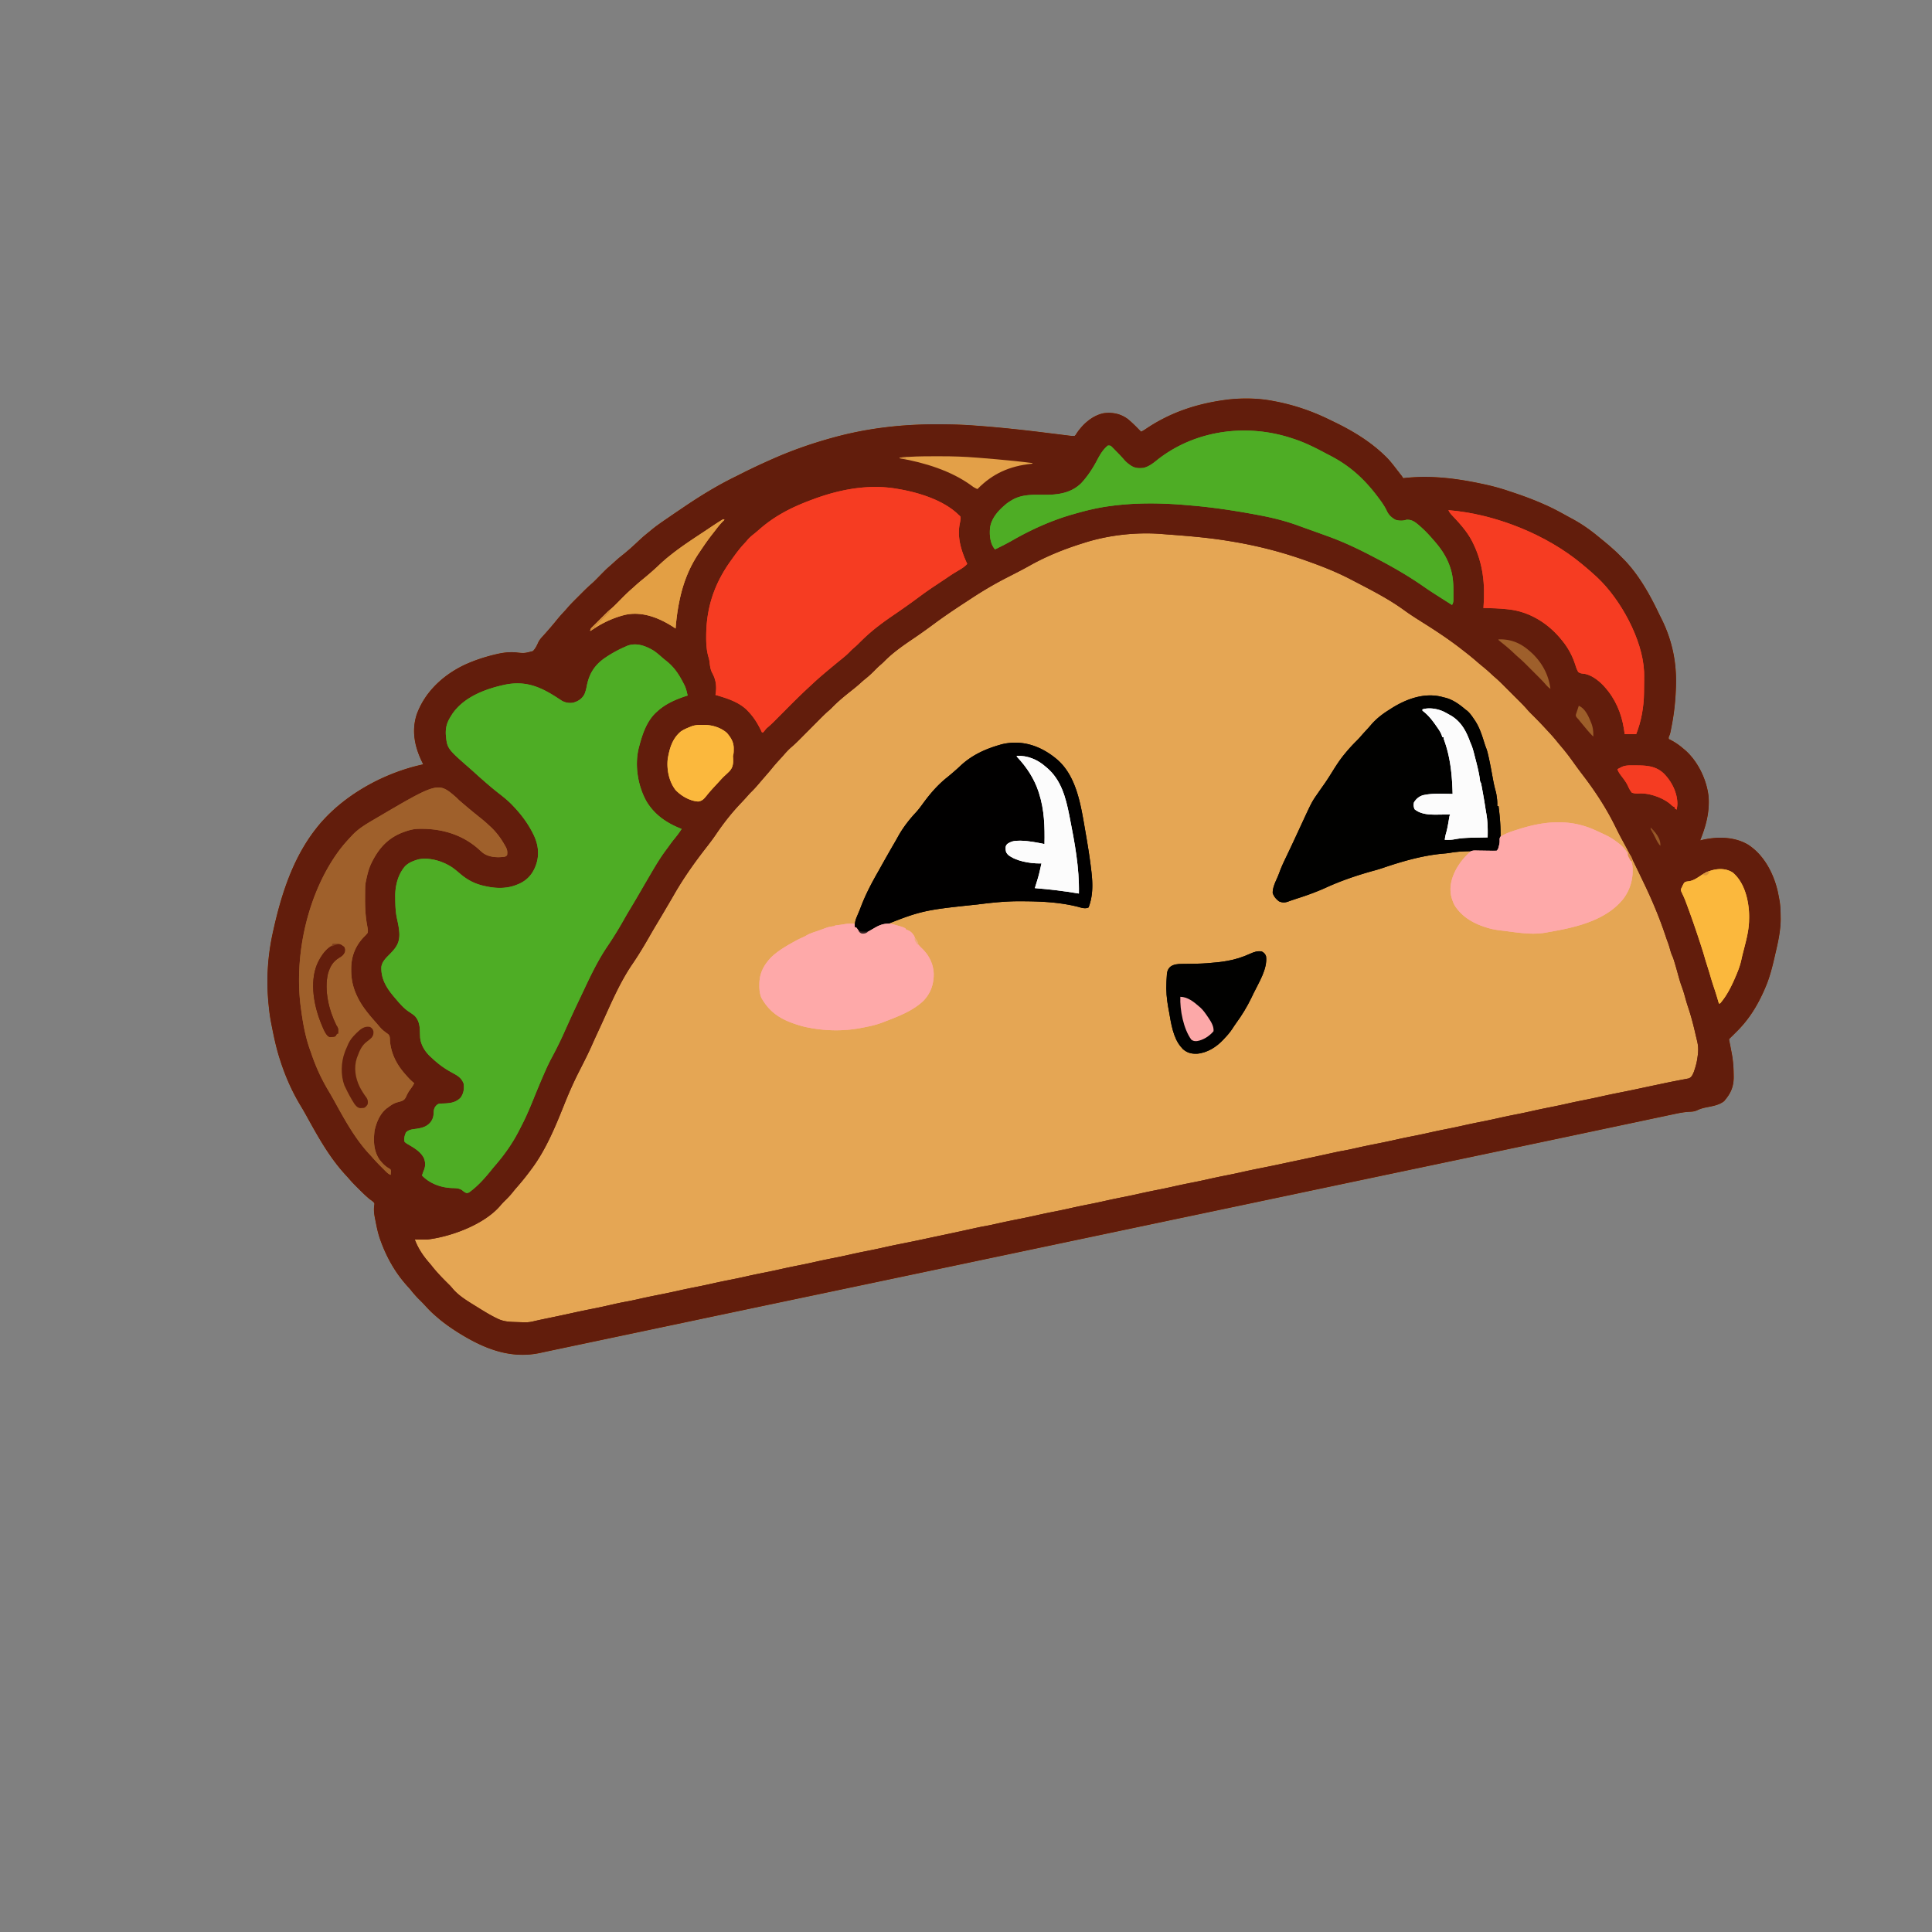<svg width="3200" xmlns="http://www.w3.org/2000/svg" height="3200" fill="none"><rect width="100%" height="100%" fill="#808080" stroke="none"/><g data-testid="Group"><g class="fills"><rect rx="0" ry="0" width="3200" height="3200" class="frame-background"/></g><g data-testid="Group" class="frame-children"><g data-testid="vectorized taco"><defs><clipPath id="a" class="frame-clip frame-clip-def"><rect rx="0" ry="0" width="3200" height="3200"/></clipPath></defs><g clip-path="url(#a)"><g class="fills"><rect width="3200" height="3200" class="frame-background" style="fill: rgb(255, 255, 255); fill-opacity: 0;" ry="0" rx="0" fill="none"/></g><g class="frame-children"><g data-testid="Vector"><g style="opacity: 1;"><path d="m2108.005 664 3.21.602c32.47 6.169 62.22 16.359 91.78 30.921 2.73 1.341 5.46 2.664 8.2 3.981 29.43 14.265 58.18 31.704 81.81 54.496l1.97 1.855c8.05 7.741 14.67 16.924 21.53 25.707.62.799 1.24 1.597 1.89 2.42l1.76 2.272c.53.673 1.05 1.347 1.59 2.041 1.26 1.705 1.26 1.705 2.26 3.705l3.94-.438c42.74-4.349 83.24.608 125.06 9.438l3.76.79c13.96 2.971 27.58 6.562 41.09 11.147 2.91.983 5.82 1.948 8.73 2.91 17.84 5.906 35.25 12.467 52.42 20.153.79.351 1.58.702 2.4 1.064 11.62 5.169 22.72 11.245 33.83 17.414 2.67 1.472 5.36 2.915 8.05 4.35 16.3 8.725 30.75 18.877 44.95 30.704 2.42 2.013 4.88 3.988 7.33 5.968 10.61 8.711 20.88 17.632 30.44 27.5.82.82 1.64 1.64 2.48 2.484 25.24 25.274 44.21 59.237 59.44 91.286 1.28 2.654 2.61 5.282 3.94 7.913 17.1 34.209 25.01 70.059 24.14 108.317l-.06 2.568c-.52 22.383-2.76 44.33-7.01 66.307-.13.674-.26 1.349-.39 2.044-2.16 11.128-2.16 11.128-3.63 14.788-1.1 2.346-1.1 2.346-.91 5.293.82.412 1.64.825 2.49 1.25 7.55 3.907 14.04 8.166 20.51 13.75.68.553 1.37 1.106 2.07 1.676 22.55 18.598 38.05 50.557 40.93 79.324 1.78 25.45-4.48 48.54-14 72 1.17-.289 2.35-.578 3.56-.875 24.83-5.737 53.22-5.491 75.76 7.844 26.49 17.046 42.57 47.985 49.34 78.038.85 3.985 1.61 7.983 2.34 11.993.22 1.248.45 2.495.69 3.781 1.31 8.599 1.54 17.156 1.62 25.844.02 1.633.02 1.633.05 3.298-.01 18.363-3.78 36.344-7.96 54.146a975.22 975.22 0 0 0-2.11 9.185c-3.86 16.781-8.07 33.564-14.86 49.433-.41.984-.83 1.967-1.26 2.981-11.71 27.083-26 50.663-47.11 71.393-.96.95-1.91 1.89-2.86 2.84-2.4 2.37-4.8 4.73-7.2 7.1l-2 2c.04 2 .04 2 .57 4.27.17.88.34 1.75.52 2.66l.59 2.88c.39 2.03.77 4.06 1.16 6.09.29 1.54.29 1.54.59 3.12.28 1.47.28 1.47.57 2.98.16.85.32 1.7.49 2.58 2.01 10.87 2.84 21.7 2.98 32.75.02 1.38.04 2.76.07 4.14.33 15.22-3.76 26.79-13.54 38.53-.75.95-1.49 1.9-2.25 2.87-8.54 6.6-19 8.17-29.32 10.25-5.27 1.08-9.99 2.3-14.87 4.63-4.43 2.09-8.04 2.55-12.93 2.7-8.32.38-16.3 1.84-24.43 3.6-1.52.31-3.04.63-4.56.95-4.13.87-8.25 1.74-12.37 2.62-4.44.95-8.88 1.88-13.33 2.82-7.67 1.62-15.33 3.24-23 4.87-11.2 2.38-22.4 4.75-33.6 7.11-17.92 3.78-35.85 7.58-53.77 11.37-22.37 4.75-44.75 9.47-67.13 14.19-1.7.35-3.4.71-5.1 1.07-6.75 1.42-13.5 2.85-20.25 4.27-10.98 2.31-21.97 4.63-32.95 6.95-51.87 10.94-103.76 21.84-155.64 32.73-58.34 12.24-116.68 24.51-175 36.81-13.72 2.89-27.43 5.79-41.15 8.68-.84.18-1.68.36-2.55.54-37.85 7.98-75.71 15.94-113.56 23.9l-41.44 8.7c-.81.17-1.62.34-2.45.52-39.77 8.35-79.53 16.72-119.29 25.1-2.69.56-5.38 1.13-8.07 1.69l-48.57 10.23c-24.19 5.09-48.37 10.19-72.56 15.28l-8.01 1.68-50.72 10.68c-8.92 1.88-17.83 3.76-26.75 5.63-1.78.38-3.57.75-5.35 1.13l-74.49 15.69-47.76 10.05c-1.77.38-3.55.75-5.32 1.12-42.87 9.03-85.741 18.05-128.617 27.05-.94.2-1.879.39-2.848.6-15.223 3.19-30.446 6.39-45.67 9.58-63.73 13.37-127.452 26.79-191.168 40.23-5.914 1.25-11.828 2.49-17.742 3.74-1.693.36-3.386.72-5.079 1.07-43.721 9.23-87.446 18.43-131.172 27.64-2.847.59-5.694 1.19-8.542 1.79-30.472 6.42-30.472 6.42-44.341 9.34l-4.555.96c-3.547.74-7.094 1.49-10.641 2.23-5.688 1.2-11.375 2.4-17.056 3.63-.873.18-1.746.37-2.646.57-1.516.32-3.032.65-4.546.99-52.33 11.25-98.132-9.28-140.875-36.8-11.254-7.37-21.975-15.04-31.967-24.05-.852-.73-1.704-1.47-2.582-2.22-5.308-4.61-10.096-9.56-14.81-14.77-3.485-3.84-7.09-7.51-10.795-11.14-4.573-4.49-8.682-9.21-12.676-14.23-2.087-2.58-4.266-5.02-6.512-7.45-20.026-22.09-34.655-48.14-44.625-76.19l-.72-2c-3.329-9.49-5.298-19.32-7.233-29.17-.277-1.41-.559-2.82-.845-4.22-1.601-7.94-2.535-15.11-1.189-23.18.221-2.53.221-2.53-1.498-4.5-2.066-1.83-4.244-3.36-6.515-4.93-6.924-5.8-13.296-12.19-19.687-18.56-1.212-1.21-1.212-1.21-2.449-2.44-4.271-4.28-8.385-8.64-12.329-13.22-2.082-2.42-4.246-4.75-6.41-7.09-25.867-28.45-44.425-61.87-62.91-95.34-3.248-5.86-6.539-11.69-10.027-17.41-14.611-24.09-25.583-49.1-34.188-75.94l-.952-2.95c-5.656-17.72-9.448-35.82-13.048-54.05l-.406-2.03c-1.856-9.31-3.274-18.58-4.219-28.03l-.367-3.45c-4.268-41.125-1.95-81.137 6.992-121.491l.427-1.936C465.682 1482.128 484.692 1422.035 523 1373l2.301-2.945C567.428 1317.526 635.544 1279.961 701 1266l-1.574-3.156c-12.368-25.237-18.122-51.519-9.43-78.993 13.425-37.627 43.746-65.669 79.254-82.586 16.343-7.52 33.263-13.087 50.75-17.265l2.858-.685c10.163-2.315 19.789-3.537 30.197-2.885 15.294 1.708 15.294 1.708 29.611-2.036 4.251-4.279 6.641-9.426 9.075-14.88 1.999-3.991 4.808-7.072 7.822-10.327 1.08-1.208 2.159-2.418 3.238-3.629l1.604-1.777c2.661-2.971 5.253-6 7.845-9.031l1.51-1.759a472.962 472.962 0 0 0 8.803-10.616c4.034-4.972 8.302-9.673 12.664-14.356 1.963-2.11 3.841-4.275 5.707-6.472 5.224-5.994 10.916-11.546 16.545-17.156 1.954-1.949 3.903-3.903 5.851-5.858 5.425-5.428 10.83-10.792 16.682-15.763 4.708-4.192 9.062-8.784 13.488-13.27 11.564-11.721 11.564-11.721 17.788-17.038 2.422-2.069 4.749-4.237 7.087-6.4 4.181-3.814 8.477-7.39 12.918-10.894 8.636-6.916 16.866-14.247 24.895-21.856 5.269-4.992 10.588-9.773 16.273-14.293a198.49 198.49 0 0 0 4.953-4.07c9.041-7.655 18.83-14.249 28.586-20.949l2.623-1.806a2563.95 2563.95 0 0 1 16.371-11.161c2.071-1.4 4.139-2.803 6.207-4.207 28.05-19.038 57.021-36.896 87.545-51.717a605.846 605.846 0 0 0 7.848-3.953c17.562-8.932 35.379-17.212 53.406-25.156l1.99-.877c31.517-13.856 63.821-24.995 97.01-34.123l3.613-.995c54.575-14.802 110.942-21.248 167.392-21.192l3.73.002c19.91.033 39.68.459 59.53 1.976 3.03.231 6.05.456 9.08.682 36.23 2.727 72.26 6.61 108.31 11.11 8.18 1.02 16.36 2.022 24.55 3.025 2.59.32 5.19.644 7.78.97l4.63.574 2.07.264c5.15.644 5.15.644 10.32.584 1.87-1.941 1.87-1.941 3.43-4.625 10.51-15.343 25.84-29.101 44.51-32.988 14.75-1.868 27.96.766 40.06 9.613 7.86 6.392 14.89 13.786 22 21 3.33-1.556 6.27-3.483 9.31-5.562 40.57-27.082 84.67-41.278 132.69-47.438.89-.115 1.78-.23 2.71-.348 23.78-2.593 49.83-2.225 73.29 2.348Z" style="fill: rgb(229, 166, 84); fill-opacity: 1;" class="fills" data-testid="svg-path"/></g><g style="opacity: 1;"><path d="m2108 664 3.218.602c32.464 6.169 62.219 16.359 91.777 30.921 2.728 1.341 5.464 2.664 8.204 3.981 29.424 14.265 58.173 31.704 81.801 54.496l1.977 1.855c8.053 7.741 14.665 16.924 21.523 25.707l1.891 2.42 1.765 2.272 1.588 2.041C2323 790 2323 790 2324 792l3.949-.438c42.735-4.349 83.241.609 125.051 9.438l3.762.79c13.961 2.971 27.578 6.562 41.097 11.147 2.904.983 5.814 1.948 8.726 2.91 17.844 5.907 35.245 12.468 52.415 20.153l2.405 1.064c11.62 5.17 22.719 11.245 33.833 17.415a663.1 663.1 0 0 0 8.047 4.349c16.304 8.725 30.755 18.877 44.948 30.704 2.424 2.013 4.878 3.988 7.33 5.968 10.613 8.711 20.882 17.632 30.437 27.5l2.488 2.484c25.235 25.274 44.211 59.238 59.435 91.286 1.282 2.654 2.612 5.283 3.94 7.914 17.102 34.208 25.014 70.058 24.137 108.316l-.054 2.568c-.525 22.383-2.763 44.33-7.008 66.307l-.394 2.044c-2.161 11.128-2.161 11.128-3.632 14.789-1.097 2.345-1.097 2.345-.912 5.292l2.492 1.25c7.554 3.907 14.044 8.166 20.508 13.75l2.078 1.676c22.549 18.598 38.047 50.557 40.922 79.324 1.79 25.45-4.475 48.54-14 72l3.567-.875c24.826-5.737 53.22-5.491 75.761 7.844 26.483 17.046 42.567 47.985 49.341 78.038.851 3.985 1.609 7.983 2.331 11.993l.692 3.781c1.313 8.6 1.538 17.157 1.621 25.844l.053 3.299c-.016 18.362-3.785 36.344-7.962 54.145a1436.54 1436.54 0 0 0-2.113 9.185c-3.858 16.781-8.063 33.564-14.853 49.434l-1.262 2.98c-11.711 27.088-25.998 50.665-47.113 71.395l-2.862 2.833A3214.268 3214.268 0 0 1 2866 1719l-2 2c.048 2.001.048 2.001.574 4.27l.521 2.657.593 2.886c.386 2.029.77 4.059 1.152 6.089l.593 3.117.567 2.981.493 2.579c2.012 10.876 2.843 21.698 2.98 32.749.018 1.38.043 2.761.077 4.141.329 15.221-3.768 26.788-13.55 38.531l-2.25 2.875c-8.538 6.598-18.999 8.17-29.32 10.241-5.266 1.087-9.986 2.304-14.867 4.634-4.428 2.094-8.041 2.55-12.923 2.7-8.328.381-16.303 1.839-24.437 3.596a3124.194 3124.194 0 0 0-16.925 3.58c-4.441.946-8.885 1.88-13.328 2.815-7.67 1.616-15.338 3.24-23.005 4.87a21564.98 21564.98 0 0 1-33.599 7.111c-17.926 3.784-35.85 7.576-53.773 11.374a61053.36 61053.36 0 0 1-67.128 14.181l-5.104 1.075-20.246 4.267c-10.984 2.314-21.967 4.63-32.951 6.948A137351.768 137351.768 0 0 1 2352.5 1934c-58.34 12.24-116.674 24.507-175 36.813l-41.145 8.679-2.548.538a145765.49 145765.49 0 0 1-113.565 23.897l-41.433 8.706-2.454.515c-39.766 8.356-79.528 16.726-119.291 25.098l-8.068 1.699-48.574 10.228a1872865.029 1872865.029 0 0 1-131.29 27.641l-26.747 5.631-5.348 1.126c-24.83 5.227-49.66 10.456-74.49 15.685-15.921 3.354-31.842 6.707-47.764 10.059l-5.316 1.12a194438.01 194438.01 0 0 1-128.619 27.045l-2.848.598-45.67 9.584a185853.887 185853.887 0 0 0-191.168 40.227l-17.742 3.743-5.079 1.071a290755.254 290755.254 0 0 1-139.714 29.431l-44.341 9.334-4.555.959-10.641 2.237a2919.55 2919.55 0 0 0-17.056 3.623l-2.646.57c-1.516.327-3.032.657-4.546.992-52.33 11.248-98.132-9.282-140.875-36.802-11.255-7.366-21.975-15.039-31.967-24.047l-2.582-2.219c-5.308-4.614-10.096-9.564-14.81-14.768-3.485-3.839-7.09-7.513-10.795-11.138-4.573-4.496-8.682-9.212-12.676-14.238-2.087-2.575-4.266-5.013-6.512-7.449-20.026-22.084-34.655-48.141-44.625-76.188l-.72-1.999c-3.329-9.487-5.298-19.324-7.233-29.171a670.136 670.136 0 0 0-.845-4.221c-1.601-7.937-2.535-15.103-1.19-23.175.222-2.529.222-2.529-1.497-4.503-2.066-1.83-4.244-3.364-6.515-4.931-6.924-5.8-13.296-12.191-19.687-18.562l-2.449-2.435c-4.271-4.282-8.386-8.638-12.329-13.223-2.082-2.415-4.246-4.751-6.41-7.092-25.868-28.443-44.425-61.865-62.91-95.334-3.248-5.867-6.539-11.69-10.027-17.416-14.611-24.089-25.583-49.096-34.188-75.938l-.952-2.945c-5.656-17.722-9.448-35.827-13.048-54.055l-.406-2.027c-1.856-9.307-3.274-18.586-4.219-28.035l-.367-3.448c-4.268-41.124-1.95-81.136 6.992-121.49l.427-1.936C465.682 1482.128 484.692 1422.035 523 1373l2.301-2.945C567.428 1317.526 635.544 1279.961 701 1266l-1.574-3.156c-12.368-25.237-18.122-51.518-9.43-78.992 13.425-37.628 43.746-65.67 79.254-82.586 16.343-7.521 33.263-13.088 50.75-17.266l2.858-.685c10.163-2.315 19.789-3.537 30.197-2.885 15.294 1.708 15.294 1.708 29.611-2.035 4.251-4.28 6.641-9.427 9.075-14.881 1.999-3.991 4.808-7.072 7.822-10.327 1.08-1.208 2.159-2.418 3.238-3.628l1.604-1.778c2.661-2.971 5.253-6 7.845-9.031l1.51-1.759a472.962 472.962 0 0 0 8.803-10.616c4.034-4.972 8.302-9.673 12.664-14.355 1.963-2.111 3.841-4.276 5.707-6.473 5.224-5.994 10.916-11.546 16.545-17.156 1.954-1.949 3.903-3.903 5.851-5.858 5.425-5.428 10.83-10.792 16.682-15.763 4.708-4.191 9.062-8.784 13.488-13.27 11.564-11.721 11.564-11.721 17.788-17.038 2.422-2.069 4.748-4.237 7.087-6.4 4.181-3.814 8.477-7.39 12.918-10.894 8.636-6.916 16.866-14.247 24.895-21.856 5.269-4.992 10.588-9.773 16.273-14.292a200.776 200.776 0 0 0 4.953-4.071c9.041-7.655 18.829-14.249 28.586-20.949l2.623-1.806c5.442-3.742 10.9-7.46 16.371-11.161a4227.6 4227.6 0 0 0 6.207-4.207c28.05-19.038 57.021-36.895 87.545-51.717a605.846 605.846 0 0 0 7.848-3.953c17.561-8.931 35.379-17.212 53.406-25.156l1.99-.877c31.517-13.856 63.821-24.995 97.01-34.123l3.613-.995c54.575-14.802 110.939-21.248 167.387-21.193l3.738.003c19.903.033 39.681.459 59.527 1.976 3.027.231 6.054.456 9.081.682 36.227 2.727 72.261 6.61 108.307 11.11 8.181 1.02 16.364 2.022 24.547 3.025 2.596.32 5.191.644 7.787.97l4.63.574 2.071.264c5.145.644 5.145.644 10.312.584 1.876-1.941 1.876-1.941 3.438-4.625 10.506-15.343 25.836-29.101 44.507-32.988 14.755-1.868 27.962.766 40.055 9.613 7.866 6.392 14.896 13.786 22 21 3.339-1.556 6.275-3.483 9.313-5.563C1939.886 682.356 1983.987 668.16 2032 662l2.711-.348c23.783-2.593 49.83-2.225 73.289 2.348Z" style="fill: rgb(229, 166, 84); fill-opacity: 1;" class="fills" data-testid="svg-path-1"/></g></g><g data-testid="Vector-1"><g style="opacity: 1;"><path d="m2108.005 664 3.21.602c32.47 6.169 62.22 16.359 91.78 30.921 2.73 1.341 5.46 2.664 8.2 3.981 29.43 14.265 58.18 31.704 81.81 54.496l1.97 1.855c8.05 7.741 14.67 16.924 21.53 25.707.62.799 1.24 1.597 1.89 2.42l1.76 2.272c.53.673 1.05 1.347 1.59 2.041 1.26 1.705 1.26 1.705 2.26 3.705l3.94-.438c42.74-4.349 83.24.608 125.06 9.438l3.76.79c13.96 2.971 27.58 6.562 41.09 11.147 2.91.983 5.82 1.948 8.73 2.91 17.84 5.906 35.25 12.467 52.42 20.153.79.351 1.58.702 2.4 1.064 11.62 5.169 22.72 11.245 33.83 17.414 2.67 1.472 5.36 2.915 8.05 4.35 16.3 8.725 30.75 18.877 44.95 30.704 2.42 2.013 4.88 3.988 7.33 5.968 10.61 8.711 20.88 17.632 30.44 27.5.82.82 1.64 1.64 2.48 2.484 25.24 25.274 44.21 59.237 59.44 91.286 1.28 2.654 2.61 5.282 3.94 7.913 17.1 34.209 25.01 70.059 24.14 108.317l-.06 2.568c-.52 22.383-2.76 44.33-7.01 66.307-.13.674-.26 1.349-.39 2.044-2.16 11.128-2.16 11.128-3.63 14.788-1.1 2.346-1.1 2.346-.91 5.293.82.412 1.64.825 2.49 1.25 7.55 3.907 14.04 8.166 20.51 13.75.68.553 1.37 1.106 2.07 1.676 22.55 18.598 38.05 50.557 40.93 79.324 1.78 25.45-4.48 48.54-14 72 1.17-.289 2.35-.578 3.56-.875 24.83-5.737 53.22-5.491 75.76 7.844 26.49 17.046 42.57 47.985 49.34 78.038.85 3.985 1.61 7.983 2.34 11.993.22 1.248.45 2.495.69 3.781 1.31 8.599 1.54 17.156 1.62 25.844.02 1.633.02 1.633.05 3.298-.01 18.363-3.78 36.344-7.96 54.146a975.22 975.22 0 0 0-2.11 9.185c-3.86 16.781-8.07 33.564-14.86 49.433-.41.984-.83 1.967-1.26 2.981-11.71 27.083-26 50.663-47.11 71.393-.96.95-1.91 1.89-2.86 2.84-2.4 2.37-4.8 4.73-7.2 7.1l-2 2c.04 2 .04 2 .57 4.27.17.88.34 1.75.52 2.66l.59 2.88c.39 2.03.77 4.06 1.16 6.09.29 1.54.29 1.54.59 3.12.28 1.47.28 1.47.57 2.98.16.85.32 1.7.49 2.58 2.01 10.87 2.84 21.7 2.98 32.75.02 1.38.04 2.76.07 4.14.33 15.22-3.76 26.79-13.54 38.53-.75.95-1.49 1.9-2.25 2.87-8.54 6.6-19 8.17-29.32 10.25-5.27 1.08-9.99 2.3-14.87 4.63-4.43 2.09-8.04 2.55-12.93 2.7-8.32.38-16.3 1.84-24.43 3.6-1.52.31-3.04.63-4.56.95-4.13.87-8.25 1.74-12.37 2.62-4.44.95-8.88 1.88-13.33 2.82-7.67 1.62-15.33 3.24-23 4.87-11.2 2.38-22.4 4.75-33.6 7.11-17.92 3.78-35.85 7.58-53.77 11.37-22.37 4.75-44.75 9.47-67.13 14.19-1.7.35-3.4.71-5.1 1.07-6.75 1.42-13.5 2.85-20.25 4.27-10.98 2.31-21.97 4.63-32.95 6.95-51.87 10.94-103.76 21.84-155.64 32.73-58.34 12.24-116.68 24.51-175 36.81-13.72 2.89-27.43 5.79-41.15 8.68-.84.18-1.68.36-2.55.54-37.85 7.98-75.71 15.94-113.56 23.9l-41.44 8.7c-.81.17-1.62.34-2.45.52-39.77 8.35-79.53 16.72-119.29 25.1-2.69.56-5.38 1.13-8.07 1.69l-48.57 10.23c-24.19 5.09-48.37 10.19-72.56 15.28l-8.01 1.68-50.72 10.68c-8.92 1.88-17.83 3.76-26.75 5.63-1.78.38-3.57.75-5.35 1.13l-74.49 15.69-47.76 10.05c-1.77.38-3.55.75-5.32 1.12-42.87 9.03-85.741 18.05-128.617 27.05-.94.2-1.879.39-2.848.6-15.223 3.19-30.446 6.39-45.67 9.58-63.73 13.37-127.452 26.79-191.168 40.23-5.914 1.25-11.828 2.49-17.742 3.74-1.693.36-3.386.72-5.079 1.07-43.721 9.23-87.446 18.43-131.172 27.64-2.847.59-5.694 1.19-8.542 1.79-30.472 6.42-30.472 6.42-44.341 9.34l-4.555.96c-3.547.74-7.094 1.49-10.641 2.23-5.688 1.2-11.375 2.4-17.056 3.63-.873.18-1.746.37-2.646.57-1.516.32-3.032.65-4.546.99-52.33 11.25-98.132-9.28-140.875-36.8-11.254-7.37-21.975-15.04-31.967-24.05-.852-.73-1.704-1.47-2.582-2.22-5.308-4.61-10.096-9.56-14.81-14.77-3.485-3.84-7.09-7.51-10.795-11.14-4.573-4.49-8.682-9.21-12.676-14.23-2.087-2.58-4.266-5.02-6.512-7.45-20.026-22.09-34.655-48.14-44.625-76.19l-.72-2c-3.329-9.49-5.298-19.32-7.233-29.17-.277-1.41-.559-2.82-.845-4.22-1.601-7.94-2.535-15.11-1.189-23.18.221-2.53.221-2.53-1.498-4.5-2.066-1.83-4.244-3.36-6.515-4.93-6.924-5.8-13.296-12.19-19.687-18.56-1.212-1.21-1.212-1.21-2.449-2.44-4.271-4.28-8.385-8.64-12.329-13.22-2.082-2.42-4.246-4.75-6.41-7.09-25.867-28.45-44.425-61.87-62.91-95.34-3.248-5.86-6.539-11.69-10.027-17.41-14.611-24.09-25.583-49.1-34.188-75.94l-.952-2.95c-5.656-17.72-9.448-35.82-13.048-54.05l-.406-2.03c-1.856-9.31-3.274-18.58-4.219-28.03l-.367-3.45c-4.268-41.125-1.95-81.137 6.992-121.491l.427-1.936C465.682 1482.128 484.692 1422.035 523 1373l2.301-2.945C567.428 1317.526 635.544 1279.961 701 1266l-1.574-3.156c-12.368-25.237-18.122-51.519-9.43-78.993 13.425-37.627 43.746-65.669 79.254-82.586 16.343-7.52 33.263-13.087 50.75-17.265l2.858-.685c10.163-2.315 19.789-3.537 30.197-2.885 15.294 1.708 15.294 1.708 29.611-2.036 4.251-4.279 6.641-9.426 9.075-14.88 1.999-3.991 4.808-7.072 7.822-10.327 1.08-1.208 2.159-2.418 3.238-3.629l1.604-1.777c2.661-2.971 5.253-6 7.845-9.031l1.51-1.759a472.962 472.962 0 0 0 8.803-10.616c4.034-4.972 8.302-9.673 12.664-14.356 1.963-2.11 3.841-4.275 5.707-6.472 5.224-5.994 10.916-11.546 16.545-17.156 1.954-1.949 3.903-3.903 5.851-5.858 5.425-5.428 10.83-10.792 16.682-15.763 4.708-4.192 9.062-8.784 13.488-13.27 11.564-11.721 11.564-11.721 17.788-17.038 2.422-2.069 4.749-4.237 7.087-6.4 4.181-3.814 8.477-7.39 12.918-10.894 8.636-6.916 16.866-14.247 24.895-21.856 5.269-4.992 10.588-9.773 16.273-14.293a198.49 198.49 0 0 0 4.953-4.07c9.041-7.655 18.83-14.249 28.586-20.949l2.623-1.806a2563.95 2563.95 0 0 1 16.371-11.161c2.071-1.4 4.139-2.803 6.207-4.207 28.05-19.038 57.021-36.896 87.545-51.717a605.846 605.846 0 0 0 7.848-3.953c17.562-8.932 35.379-17.212 53.406-25.156l1.99-.877c31.517-13.856 63.821-24.995 97.01-34.123l3.613-.995c54.575-14.802 110.942-21.248 167.392-21.192l3.73.002c19.91.033 39.68.459 59.53 1.976 3.03.231 6.05.456 9.08.682 36.23 2.727 72.26 6.61 108.31 11.11 8.18 1.02 16.36 2.022 24.55 3.025 2.59.32 5.19.644 7.78.97l4.63.574 2.07.264c5.15.644 5.15.644 10.32.584 1.87-1.941 1.87-1.941 3.43-4.625 10.51-15.343 25.84-29.101 44.51-32.988 14.75-1.868 27.96.766 40.06 9.613 7.86 6.392 14.89 13.786 22 21 3.33-1.556 6.27-3.483 9.31-5.562 40.57-27.082 84.67-41.278 132.69-47.438.89-.115 1.78-.23 2.71-.348 23.78-2.593 49.83-2.225 73.29 2.348Zm-312 235-3.69 1.16c-30.43 9.612-59.49 21.287-87.34 36.958-5.91 3.322-11.89 6.501-17.91 9.632l-2.91 1.514c-5.23 2.72-10.48 5.414-15.74 8.084-20.66 10.521-40.5 22.203-59.85 34.962-3.16 2.078-6.32 4.142-9.49 6.205-17.75 11.575-35.27 23.331-52.3 35.95-11.09 8.215-22.28 16.24-33.71 23.972-17.12 11.59-34.26 23.411-48.74 38.239-1.99 1.985-4 3.825-6.14 5.636-3.71 3.163-7.09 6.589-10.5 10.063a163.532 163.532 0 0 1-15.068 13.512c-2.65 2.139-5.166 4.377-7.679 6.675-4.007 3.646-8.138 7.065-12.387 10.422-12.151 9.602-24.337 19.38-35.074 30.567a104.657 104.657 0 0 1-5.917 5.391c-5.031 4.388-9.722 9.107-14.421 13.844-1.613 1.626-3.23 3.249-4.848 4.872-3.433 3.444-6.862 6.893-10.291 10.342a12285.36 12285.36 0 0 1-11.943 11.999c-1.58 1.586-3.156 3.175-4.732 4.764-4.737 4.76-9.505 9.424-14.629 13.77-4.994 4.32-9.387 9.182-13.688 14.178a316.549 316.549 0 0 1-5.962 6.569 299.036 299.036 0 0 0-13.612 15.751c-3.392 4.137-6.902 8.166-10.417 12.197a844.46 844.46 0 0 0-8.201 9.526c-4.99 5.899-9.986 11.646-15.585 16.988-1.926 1.949-3.719 3.939-5.512 6.008-3.682 4.244-7.529 8.31-11.406 12.375-15.017 15.882-28.146 32.63-40.387 50.733-5.154 7.576-10.678 14.83-16.305 22.058-19.775 25.429-37.978 51.065-53.912 79.092a945.585 945.585 0 0 1-7.021 12.054l-1.197 2.027-2.33 3.944a2299.68 2299.68 0 0 0-3.571 6.076 1822.668 1822.668 0 0 1-11.801 19.881c-4.489 7.441-8.9 14.917-13.215 22.461-9.22 16.12-18.725 32.069-29.226 47.393-20.415 29.873-34.998 64.247-49.948 97.087-2.507 5.49-5.051 10.97-7.587 16.44-3.096 6.69-6.162 13.39-9.139 20.13-6.756 15.27-14.391 30.12-21.963 45-8.861 17.45-16.693 35.27-23.961 53.44-15.014 37.48-31.092 76.81-55.75 109.06-.976 1.3-1.951 2.61-2.926 3.92a401.631 401.631 0 0 1-20.086 24.65c-2.611 2.97-5.093 6.02-7.55 9.12-3.766 4.66-7.857 8.85-12.135 13.03-2.774 2.72-5.391 5.48-7.865 8.47-26.482 30.88-81.024 51.08-120.438 55.81-3.757.2-7.489.19-11.25.12-.947-.01-1.895-.01-2.871-.02-2.293-.03-4.586-.06-6.879-.1 5.599 14.89 13.995 27.3 24.427 39.19 2.081 2.39 4.043 4.88 6.011 7.37 8.46 10.36 17.923 19.93 27.457 29.29 1.895 1.93 3.59 3.92 5.293 6.02 10.537 12.18 25.288 20.73 38.812 29.13l3.061 1.91c10.261 6.35 20.532 12.7 31.439 17.9l1.936.93c8.375 3.81 16.661 4.6 25.752 4.88 1.013.04 2.026.08 3.069.11 2.008.07 4.017.13 6.025.19 2.291.07 4.58.15 6.87.24 5.376.14 10.251-.11 15.477-1.41a573.754 573.754 0 0 1 16.922-3.77c.856-.17 1.713-.35 2.595-.54l5.382-1.11c14.112-2.93 28.212-5.9 42.285-9.02 11.496-2.54 23.018-4.9 34.569-7.18 10.163-2.01 20.258-4.27 30.35-6.61a505.913 505.913 0 0 1 23.456-4.83c7.085-1.29 14.1-2.85 21.125-4.44 10.699-2.42 21.426-4.63 32.187-6.75a1272.05 1272.05 0 0 0 34.57-7.3c9.548-2.15 19.138-4.06 28.74-5.95a944.13 944.13 0 0 0 24.69-5.25c10.737-2.43 21.508-4.62 32.309-6.75 8.258-1.64 16.48-3.39 24.691-5.25 10.737-2.43 21.508-4.62 32.309-6.75 8.258-1.64 16.48-3.39 24.691-5.25 10.737-2.43 21.508-4.62 32.309-6.75 8.258-1.64 16.48-3.39 24.691-5.25 10.737-2.43 21.508-4.62 32.309-6.75 8.258-1.64 16.48-3.39 24.691-5.25 9.474-2.14 18.97-4.12 28.5-6 9.425-1.86 18.815-3.82 28.185-5.94 10.39-2.35 20.81-4.49 31.25-6.56 11.6-2.3 23.17-4.66 34.73-7.16 9.04-1.96 18.09-3.87 27.14-5.77 15.57-3.26 31.12-6.61 46.66-10.03 20.33-4.47 20.33-4.47 28.22-5.85 7.09-1.29 14.1-2.85 21.13-4.44 10.7-2.42 21.42-4.63 32.19-6.75 11.56-2.28 23.07-4.7 34.57-7.3 9.54-2.15 19.13-4.06 28.73-5.95 8.26-1.64 16.48-3.39 24.7-5.25 10.73-2.43 21.5-4.62 32.3-6.75 8.26-1.64 16.48-3.39 24.7-5.25 10.73-2.43 21.5-4.62 32.3-6.75 8.26-1.64 16.48-3.39 24.7-5.25 10.73-2.43 21.5-4.62 32.3-6.75 8.26-1.64 16.48-3.39 24.7-5.25 10.73-2.43 21.5-4.62 32.3-6.75 8.26-1.64 16.48-3.39 24.7-5.25 9.47-2.14 18.96-4.12 28.5-6 9.42-1.86 18.81-3.82 28.18-5.94 10.39-2.35 20.81-4.49 31.25-6.56 11.6-2.3 23.17-4.66 34.73-7.16 9.04-1.96 18.09-3.87 27.14-5.77 15.57-3.26 31.12-6.61 46.66-10.03 20.33-4.47 20.33-4.47 28.22-5.85 7.09-1.29 14.1-2.85 21.13-4.44 10.7-2.42 21.42-4.63 32.19-6.75 11.56-2.28 23.07-4.7 34.57-7.3 9.54-2.15 19.13-4.06 28.73-5.95 8.26-1.64 16.48-3.39 24.7-5.25 10.73-2.43 21.5-4.62 32.3-6.75 8.26-1.64 16.48-3.39 24.7-5.25 10.73-2.43 21.5-4.62 32.3-6.75 8.26-1.64 16.48-3.39 24.7-5.25 10.73-2.43 21.5-4.62 32.3-6.75 8.26-1.64 16.48-3.39 24.7-5.25 10.73-2.43 21.5-4.62 32.3-6.75 8.26-1.64 16.48-3.39 24.7-5.25 9.47-2.14 18.96-4.12 28.5-6 9.42-1.86 18.81-3.82 28.18-5.94 10.39-2.35 20.81-4.49 31.25-6.56 12.75-2.52 25.47-5.16 38.17-7.91 7.06-1.52 14.14-3.02 21.21-4.5 3.24-.68 6.47-1.37 9.7-2.06 7.24-1.53 14.47-3.04 21.74-4.43 3.06-.59 6.13-1.2 9.19-1.8 1.44-.28 2.88-.55 4.32-.81 1.99-.37 3.98-.76 5.96-1.16 1.68-.31 1.68-.31 3.39-.63 4.82-2 6.32-5.89 8.3-10.5 2.41-6.86 4.49-13.51 5.59-20.7.18-1.15.36-2.3.55-3.48 1.41-9.21 1.81-17.04-.35-26.1-.19-.82-.37-1.63-.57-2.47-.4-1.72-.8-3.44-1.21-5.15-.6-2.57-1.19-5.13-1.79-7.7-3.46-14.89-7.36-29.58-12.32-44.05-1.61-4.83-2.95-9.72-4.31-14.614-1.63-5.813-3.32-11.53-5.44-17.187-2.79-7.506-4.84-15.194-6.97-22.909-1.71-6.18-3.44-12.343-5.34-18.466l-1.11-3.57c-1.12-3.371-1.12-3.371-2.66-6.801-1.46-3.453-2.51-6.825-3.48-10.442-1-3.675-2.05-7.267-3.41-10.819-1.47-3.88-2.82-7.795-4.13-11.731-9.97-29.748-21.89-58.191-35.48-86.454-.95-1.992-1.91-3.984-2.86-5.977-10.36-21.666-20.74-43.326-32.39-64.328-4.5-8.178-8.65-16.516-12.8-24.878-15.19-30.606-33.19-57.933-53.98-85.038a702.169 702.169 0 0 1-12.89-17.4c-.8-1.114-.8-1.114-1.62-2.25-1.02-1.416-2.03-2.832-3.05-4.248a353.19 353.19 0 0 0-18.71-23.783c-2.45-2.862-4.82-5.782-7.18-8.719-4.44-5.44-9.14-10.617-13.93-15.745-1.7-1.822-3.39-3.652-5.08-5.481-6.95-7.486-14.01-14.838-21.31-21.988-2.89-2.847-5.66-5.731-8.29-8.821-4.35-4.998-9.01-9.664-13.7-14.344-.93-.926-1.85-1.853-2.81-2.807-1.95-1.949-3.89-3.896-5.85-5.842-2.47-2.473-4.95-4.95-7.42-7.429-2.39-2.393-4.78-4.782-7.17-7.172-.88-.879-1.76-1.758-2.66-2.664-4.41-4.388-8.87-8.643-13.59-12.687-2.57-2.208-5.03-4.523-7.51-6.832-4.62-4.27-9.38-8.307-14.28-12.254-3.29-2.689-6.5-5.463-9.72-8.246-6.34-5.478-12.86-10.699-19.5-15.822a939.674 939.674 0 0 1-4.82-3.756c-20.7-16.1-42.44-30.356-64.63-44.284-10.18-6.397-20.25-12.844-29.97-19.912-20.87-15.133-43.47-27.428-66.26-39.351l-2.3-1.204c-5-2.617-10-5.22-15.01-7.811-1.63-.844-3.26-1.691-4.89-2.541-21.54-11.215-43.78-20.172-66.62-28.382-1.2-.432-2.39-.865-3.63-1.311-43.52-15.704-85.86-26.466-131.55-33.751-.91-.145-1.81-.29-2.73-.44-32.54-5.231-65.22-7.885-98.06-10.319-4.42-.332-8.84-.684-13.26-1.037-40.97-2.828-85.85 2.316-124.95 14.796Z" style="fill: rgb(98, 29, 12); fill-opacity: 1;" class="fills" data-testid="svg-path-2"/></g><g style="opacity: 1;"><path d="m2108 664 3.218.602c32.464 6.169 62.219 16.359 91.777 30.921 2.728 1.341 5.464 2.664 8.204 3.981 29.424 14.265 58.173 31.704 81.801 54.496l1.977 1.855c8.053 7.741 14.665 16.924 21.523 25.707l1.891 2.42 1.765 2.272 1.588 2.041C2323 790 2323 790 2324 792l3.949-.438c42.735-4.349 83.241.609 125.051 9.438l3.762.79c13.961 2.971 27.578 6.562 41.097 11.147 2.904.983 5.814 1.948 8.726 2.91 17.844 5.907 35.245 12.468 52.415 20.153l2.405 1.064c11.62 5.17 22.719 11.245 33.833 17.415a663.1 663.1 0 0 0 8.047 4.349c16.304 8.725 30.755 18.877 44.948 30.704 2.424 2.013 4.878 3.988 7.33 5.968 10.613 8.711 20.882 17.632 30.437 27.5l2.488 2.484c25.235 25.274 44.211 59.238 59.435 91.286 1.282 2.654 2.612 5.283 3.94 7.914 17.102 34.208 25.014 70.058 24.137 108.316l-.054 2.568c-.525 22.383-2.763 44.33-7.008 66.307l-.394 2.044c-2.161 11.128-2.161 11.128-3.632 14.789-1.097 2.345-1.097 2.345-.912 5.292l2.492 1.25c7.554 3.907 14.044 8.166 20.508 13.75l2.078 1.676c22.549 18.598 38.047 50.557 40.922 79.324 1.79 25.45-4.475 48.54-14 72l3.567-.875c24.826-5.737 53.22-5.491 75.761 7.844 26.483 17.046 42.567 47.985 49.341 78.038.851 3.985 1.609 7.983 2.331 11.993l.692 3.781c1.313 8.6 1.538 17.157 1.621 25.844l.053 3.299c-.016 18.362-3.785 36.344-7.962 54.145a1436.54 1436.54 0 0 0-2.113 9.185c-3.858 16.781-8.063 33.564-14.853 49.434l-1.262 2.98c-11.711 27.088-25.998 50.665-47.113 71.395l-2.862 2.833A3214.268 3214.268 0 0 1 2866 1719l-2 2c.048 2.001.048 2.001.574 4.27l.521 2.657.593 2.886c.386 2.029.77 4.059 1.152 6.089l.593 3.117.567 2.981.493 2.579c2.012 10.876 2.843 21.698 2.98 32.749.018 1.38.043 2.761.077 4.141.329 15.221-3.768 26.788-13.55 38.531l-2.25 2.875c-8.538 6.598-18.999 8.17-29.32 10.241-5.266 1.087-9.986 2.304-14.867 4.634-4.428 2.094-8.041 2.55-12.923 2.7-8.328.381-16.303 1.839-24.437 3.596a3124.194 3124.194 0 0 0-16.925 3.58c-4.441.946-8.885 1.88-13.328 2.815-7.67 1.616-15.338 3.24-23.005 4.87a21564.98 21564.98 0 0 1-33.599 7.111c-17.926 3.784-35.85 7.576-53.773 11.374a61053.36 61053.36 0 0 1-67.128 14.181l-5.104 1.075-20.246 4.267c-10.984 2.314-21.967 4.63-32.951 6.948A137351.768 137351.768 0 0 1 2352.5 1934c-58.34 12.24-116.674 24.507-175 36.813l-41.145 8.679-2.548.538a145765.49 145765.49 0 0 1-113.565 23.897l-41.433 8.706-2.454.515c-39.766 8.356-79.528 16.726-119.291 25.098l-8.068 1.699-48.574 10.228a1872865.029 1872865.029 0 0 1-131.29 27.641l-26.747 5.631-5.348 1.126c-24.83 5.227-49.66 10.456-74.49 15.685-15.921 3.354-31.842 6.707-47.764 10.059l-5.316 1.12a194438.01 194438.01 0 0 1-128.619 27.045l-2.848.598-45.67 9.584a185853.887 185853.887 0 0 0-191.168 40.227l-17.742 3.743-5.079 1.071a290755.254 290755.254 0 0 1-139.714 29.431l-44.341 9.334-4.555.959-10.641 2.237a2919.55 2919.55 0 0 0-17.056 3.623l-2.646.57c-1.516.327-3.032.657-4.546.992-52.33 11.248-98.132-9.282-140.875-36.802-11.255-7.366-21.975-15.039-31.967-24.047l-2.582-2.219c-5.308-4.614-10.096-9.564-14.81-14.768-3.485-3.839-7.09-7.513-10.795-11.138-4.573-4.496-8.682-9.212-12.676-14.238-2.087-2.575-4.266-5.013-6.512-7.449-20.026-22.084-34.655-48.141-44.625-76.188l-.72-1.999c-3.329-9.487-5.298-19.324-7.233-29.171a670.136 670.136 0 0 0-.845-4.221c-1.601-7.937-2.535-15.103-1.19-23.175.222-2.529.222-2.529-1.497-4.503-2.066-1.83-4.244-3.364-6.515-4.931-6.924-5.8-13.296-12.191-19.687-18.562l-2.449-2.435c-4.271-4.282-8.386-8.638-12.329-13.223-2.082-2.415-4.246-4.751-6.41-7.092-25.868-28.443-44.425-61.865-62.91-95.334-3.248-5.867-6.539-11.69-10.027-17.416-14.611-24.089-25.583-49.096-34.188-75.938l-.952-2.945c-5.656-17.722-9.448-35.827-13.048-54.055l-.406-2.027c-1.856-9.307-3.274-18.586-4.219-28.035l-.367-3.448c-4.268-41.124-1.95-81.136 6.992-121.49l.427-1.936C465.682 1482.128 484.692 1422.035 523 1373l2.301-2.945C567.428 1317.526 635.544 1279.961 701 1266l-1.574-3.156c-12.368-25.237-18.122-51.518-9.43-78.992 13.425-37.628 43.746-65.67 79.254-82.586 16.343-7.521 33.263-13.088 50.75-17.266l2.858-.685c10.163-2.315 19.789-3.537 30.197-2.885 15.294 1.708 15.294 1.708 29.611-2.035 4.251-4.28 6.641-9.427 9.075-14.881 1.999-3.991 4.808-7.072 7.822-10.327 1.08-1.208 2.159-2.418 3.238-3.628l1.604-1.778c2.661-2.971 5.253-6 7.845-9.031l1.51-1.759a472.962 472.962 0 0 0 8.803-10.616c4.034-4.972 8.302-9.673 12.664-14.355 1.963-2.111 3.841-4.276 5.707-6.473 5.224-5.994 10.916-11.546 16.545-17.156 1.954-1.949 3.903-3.903 5.851-5.858 5.425-5.428 10.83-10.792 16.682-15.763 4.708-4.191 9.062-8.784 13.488-13.27 11.564-11.721 11.564-11.721 17.788-17.038 2.422-2.069 4.748-4.237 7.087-6.4 4.181-3.814 8.477-7.39 12.918-10.894 8.636-6.916 16.866-14.247 24.895-21.856 5.269-4.992 10.588-9.773 16.273-14.292a200.776 200.776 0 0 0 4.953-4.071c9.041-7.655 18.829-14.249 28.586-20.949l2.623-1.806c5.442-3.742 10.9-7.46 16.371-11.161a4227.6 4227.6 0 0 0 6.207-4.207c28.05-19.038 57.021-36.895 87.545-51.717a605.846 605.846 0 0 0 7.848-3.953c17.561-8.931 35.379-17.212 53.406-25.156l1.99-.877c31.517-13.856 63.821-24.995 97.01-34.123l3.613-.995c54.575-14.802 110.939-21.248 167.387-21.193l3.738.003c19.903.033 39.681.459 59.527 1.976 3.027.231 6.054.456 9.081.682 36.227 2.727 72.261 6.61 108.307 11.11 8.181 1.02 16.364 2.022 24.547 3.025 2.596.32 5.191.644 7.787.97l4.63.574 2.071.264c5.145.644 5.145.644 10.312.584 1.876-1.941 1.876-1.941 3.438-4.625 10.506-15.343 25.836-29.101 44.507-32.988 14.755-1.868 27.962.766 40.055 9.613 7.866 6.392 14.896 13.786 22 21 3.339-1.556 6.275-3.483 9.313-5.563C1939.886 682.356 1983.987 668.16 2032 662l2.711-.348c23.783-2.593 49.83-2.225 73.289 2.348Zm-312 235-3.687 1.16c-30.424 9.612-59.487 21.287-87.335 36.958-5.915 3.322-11.897 6.501-17.915 9.632l-2.907 1.514a1838.165 1838.165 0 0 1-15.746 8.084c-20.656 10.521-40.491 22.203-59.841 34.963-3.159 2.077-6.327 4.141-9.495 6.205-17.753 11.574-35.265 23.33-52.297 35.949-11.09 8.215-22.282 16.24-33.714 23.972-17.117 11.59-34.255 23.411-48.743 38.239a98.993 98.993 0 0 1-6.132 5.636c-3.708 3.163-7.09 6.589-10.5 10.063a163.96 163.96 0 0 1-15.071 13.512c-2.65 2.139-5.166 4.378-7.679 6.675-4.007 3.646-8.138 7.065-12.387 10.422-12.151 9.602-24.337 19.38-35.074 30.567a104.657 104.657 0 0 1-5.917 5.391c-5.031 4.388-9.722 9.107-14.421 13.844-1.614 1.626-3.23 3.249-4.848 4.872-3.433 3.444-6.862 6.893-10.291 10.342a12285.36 12285.36 0 0 1-11.943 11.999c-1.58 1.586-3.156 3.175-4.733 4.764-4.736 4.761-9.504 9.424-14.628 13.77-4.994 4.32-9.387 9.183-13.688 14.178a316.549 316.549 0 0 1-5.962 6.569 299.44 299.44 0 0 0-13.612 15.751c-3.392 4.137-6.902 8.166-10.417 12.197a844.46 844.46 0 0 0-8.201 9.526c-4.99 5.899-9.986 11.646-15.586 16.988-1.925 1.949-3.718 3.939-5.511 6.008-3.682 4.244-7.529 8.31-11.406 12.375-15.017 15.882-28.146 32.63-40.387 50.733-5.154 7.576-10.678 14.83-16.305 22.058-19.775 25.429-37.978 51.065-53.913 79.092a952.623 952.623 0 0 1-7.02 12.055l-1.197 2.026-2.33 3.944a2299.68 2299.68 0 0 0-3.571 6.076 1822.668 1822.668 0 0 1-11.801 19.881c-4.489 7.441-8.9 14.917-13.215 22.461-9.22 16.12-18.725 32.069-29.226 47.393-20.415 29.873-34.998 64.244-49.948 97.089-2.507 5.491-5.051 10.965-7.587 16.442-3.096 6.688-6.162 13.386-9.139 20.128-6.756 15.27-14.391 30.119-21.963 44.997-8.861 17.454-16.693 35.271-23.961 53.438-15.014 37.485-31.092 76.811-55.75 109.062-.976 1.305-1.951 2.612-2.926 3.918a401.146 401.146 0 0 1-20.086 24.656c-2.611 2.967-5.093 6.018-7.55 9.114-3.766 4.66-7.858 8.855-12.135 13.037-2.774 2.716-5.391 5.472-7.865 8.463C801.956 2028.072 747.414 2048.27 708 2053c-3.757.199-7.489.195-11.25.125l-2.871-.027A876.578 876.578 0 0 1 687 2053c5.599 14.891 13.995 27.305 24.427 39.187 2.081 2.398 4.043 4.884 6.011 7.376 8.46 10.354 17.923 19.926 27.457 29.289 1.895 1.934 3.59 3.921 5.293 6.023 10.537 12.171 25.288 20.726 38.812 29.125l3.061 1.906c10.261 6.358 20.532 12.707 31.439 17.907l1.936.93c8.375 3.807 16.661 4.594 25.752 4.882l3.069.108c2.008.068 4.016.13 6.025.188 2.291.067 4.58.152 6.87.243 5.376.133 10.251-.108 15.477-1.414a552.098 552.098 0 0 1 16.922-3.766l2.595-.539c1.794-.373 3.588-.746 5.382-1.117 14.112-2.927 28.212-5.9 42.285-9.015 11.496-2.544 23.018-4.902 34.569-7.178 10.163-2.014 20.258-4.27 30.349-6.612a504.958 504.958 0 0 1 23.457-4.835c7.085-1.291 14.1-2.849 21.125-4.438 10.699-2.417 21.426-4.628 32.187-6.75a1253.325 1253.325 0 0 0 34.57-7.301c9.548-2.15 19.138-4.058 28.74-5.949a940.044 940.044 0 0 0 24.69-5.25c10.737-2.428 21.508-4.623 32.309-6.75a940.116 940.116 0 0 0 24.691-5.25c10.737-2.428 21.508-4.623 32.309-6.75a940.116 940.116 0 0 0 24.691-5.25c10.737-2.428 21.508-4.623 32.309-6.75a940.116 940.116 0 0 0 24.691-5.25c10.737-2.428 21.508-4.623 32.309-6.75a940.116 940.116 0 0 0 24.691-5.25c9.474-2.143 18.97-4.123 28.5-6 9.426-1.856 18.818-3.814 28.188-5.937 10.386-2.351 20.803-4.497 31.25-6.563 11.595-2.295 23.169-4.661 34.723-7.162 9.04-1.957 18.09-3.866 27.143-5.763a4670.675 4670.675 0 0 0 46.665-10.032c20.324-4.469 20.324-4.469 28.219-5.855 7.086-1.287 14.101-2.849 21.125-4.438 10.699-2.417 21.426-4.628 32.187-6.75a1253.325 1253.325 0 0 0 34.57-7.301c9.548-2.15 19.138-4.058 28.74-5.949a940.044 940.044 0 0 0 24.69-5.25c10.737-2.428 21.508-4.623 32.309-6.75a940.116 940.116 0 0 0 24.691-5.25c10.737-2.428 21.508-4.623 32.309-6.75a940.116 940.116 0 0 0 24.691-5.25c10.737-2.428 21.508-4.623 32.309-6.75a940.116 940.116 0 0 0 24.691-5.25c10.737-2.428 21.508-4.623 32.309-6.75a940.116 940.116 0 0 0 24.691-5.25c9.474-2.143 18.97-4.123 28.5-6 9.426-1.856 18.818-3.814 28.188-5.937 10.386-2.351 20.803-4.497 31.25-6.563 11.595-2.295 23.169-4.661 34.723-7.162 9.04-1.957 18.09-3.866 27.143-5.763a4670.675 4670.675 0 0 0 46.665-10.032c20.324-4.469 20.324-4.469 28.219-5.855 7.086-1.287 14.101-2.849 21.125-4.438 10.699-2.417 21.426-4.628 32.187-6.75a1253.325 1253.325 0 0 0 34.57-7.301c9.548-2.15 19.138-4.058 28.74-5.949a940.044 940.044 0 0 0 24.69-5.25c10.737-2.428 21.508-4.623 32.309-6.75a940.116 940.116 0 0 0 24.691-5.25c10.737-2.428 21.508-4.623 32.309-6.75a940.116 940.116 0 0 0 24.691-5.25c10.737-2.428 21.508-4.623 32.309-6.75a940.116 940.116 0 0 0 24.691-5.25c10.737-2.428 21.508-4.623 32.309-6.75a940.116 940.116 0 0 0 24.691-5.25c9.474-2.143 18.97-4.123 28.5-6 9.427-1.856 18.818-3.814 28.188-5.937 10.386-2.351 20.803-4.497 31.25-6.563a2204.81 2204.81 0 0 0 38.164-7.906 3650.064 3650.064 0 0 1 21.214-4.507c3.235-.679 6.469-1.363 9.702-2.051 7.235-1.536 14.47-3.05 21.734-4.438 3.067-.587 6.13-1.192 9.193-1.799 1.439-.28 2.881-.551 4.324-.812 1.99-.362 3.974-.756 5.958-1.151l3.393-.639c4.813-2 6.319-5.888 8.294-10.494 2.408-6.865 4.488-13.509 5.586-20.703l.559-3.48c1.407-9.208 1.807-17.039-.352-26.102l-.569-2.464c-.4-1.719-.802-3.438-1.208-5.156-.606-2.563-1.2-5.128-1.791-7.694-3.462-14.898-7.369-29.585-12.322-44.057-1.608-4.821-2.95-9.716-4.317-14.609-1.626-5.814-3.315-11.531-5.437-17.188-2.786-7.506-4.842-15.194-6.968-22.909-1.705-6.18-3.442-12.343-5.345-18.466l-1.109-3.57c-1.116-3.371-1.116-3.371-2.657-6.801-1.462-3.452-2.507-6.825-3.484-10.441-.994-3.676-2.043-7.268-3.408-10.82-1.469-3.88-2.816-7.794-4.123-11.731-9.97-29.747-21.898-58.191-35.481-86.454-.956-1.991-1.909-3.984-2.862-5.977-10.356-21.666-20.738-43.326-32.394-64.328-4.501-8.178-8.651-16.516-12.794-24.878-15.198-30.606-33.194-57.932-53.98-85.038a711.922 711.922 0 0 1-12.895-17.399l-1.617-2.251-3.05-4.248a355.095 355.095 0 0 0-18.708-23.783c-2.452-2.862-4.825-5.782-7.188-8.718-4.436-5.44-9.131-10.617-13.921-15.746-1.7-1.822-3.393-3.652-5.087-5.481-6.951-7.486-14.007-14.838-21.305-21.988-2.89-2.847-5.658-5.731-8.289-8.82-4.353-4.999-9.016-9.665-13.706-14.344l-2.805-2.808a6440.38 6440.38 0 0 0-5.847-5.842 4334.39 4334.39 0 0 1-7.426-7.429c-2.388-2.393-4.781-4.782-7.172-7.171l-2.659-2.665c-4.404-4.388-8.865-8.642-13.588-12.687-2.568-2.208-5.029-4.523-7.507-6.832-4.622-4.27-9.382-8.307-14.286-12.254-3.292-2.689-6.502-5.463-9.714-8.246-6.348-5.478-12.867-10.699-19.503-15.822-1.612-1.246-3.217-2.501-4.822-3.756-20.696-16.1-42.442-30.356-64.631-44.284-10.177-6.397-20.245-12.843-29.97-19.911-20.864-15.134-43.464-27.429-66.262-39.352l-2.298-1.204c-4.996-2.616-9.998-5.22-15.007-7.81-1.632-.845-3.262-1.692-4.892-2.541-21.543-11.216-43.775-20.173-66.615-28.383l-3.633-1.311C2123.04 914.047 2080.695 903.285 2035 896l-2.728-.439c-32.534-5.232-65.221-7.885-98.06-10.32-4.42-.332-8.837-.683-13.255-1.037-40.971-2.828-85.85 2.316-124.957 14.796Z" style="fill: rgb(98, 29, 12); fill-opacity: 1;" class="fills" data-testid="svg-path-3"/></g></g><g data-testid="Vector-2"><g style="opacity: 1;"><path d="M1083 1077.922c5.123 3.549 9.764 7.611 14.436 11.725 2.383 2.062 4.851 4.013 7.314 5.978 12.885 10.607 20.17 22.138 27.688 36.813l1 1.931c2.223 4.47 3.479 8.757 4.562 13.631.33 1.334.662 2.668 1 4l-3.562 1.125c-17.095 5.752-32.971 12.638-46.438 24.875l-1.914 1.668c-15.74 14.554-22.697 35.239-28.086 55.332l-.595 2.163c-7.758 29.236-2.213 64.109 12.47 90.337 13.734 22.67 33.975 36.05 58.125 45.5-3.843 6.104-8.12 11.66-12.726 17.207-2.809 3.451-5.421 7.01-8.004 10.632a389.606 389.606 0 0 1-5.133 6.977c-9.335 12.508-17.277 25.713-25.137 39.184l-3.57 6.089A5920.64 5920.64 0 0 0 1064 1471a14998.75 14998.75 0 0 1-7.125 12.25l-1.761 3.025a1624.274 1624.274 0 0 1-12.722 21.367c-3.501 5.815-6.869 11.697-10.204 17.608a630.934 630.934 0 0 1-26.5 42.687c-14.988 22.241-26.748 46.513-38.129 70.744a4360.489 4360.489 0 0 1-4.372 9.275c-14.412 30.315-14.412 30.315-28.196 60.915-3.588 8.23-7.478 16.285-11.491 24.316l-1.581 3.166c-2.554 5.071-5.158 10.106-7.867 15.095-4.433 8.184-8.336 16.522-12.052 25.052l-.945 2.153c-6.047 13.775-11.787 27.675-17.424 41.622-3.178 7.851-6.431 15.658-9.869 23.4l-.972 2.191a359.534 359.534 0 0 1-8.532 17.735 1050.17 1050.17 0 0 0-3.618 7.093c-11.249 22.28-24.504 41.193-40.812 60.009-2.469 2.858-4.845 5.782-7.203 8.734-9.411 11.593-19.905 23.409-31.75 32.563l-3.007 2.375C775 1976 775 1976 772.293 1975.871c-2.937-1.116-4.903-2.85-7.293-4.871-4.978-3.052-10.581-3.077-16.266-3.239-18.088-.584-37.009-7.346-49.734-20.761 1.795-5.523 1.795-5.523 2.801-7.864 3.094-7.317 3.148-13.717.246-21.117-5.807-11.201-16.909-17.146-27.43-23.391C672 1893 672 1893 670 1891c-.988-5.54.117-10.254 2.441-15.274 4.378-4.849 11.261-5.306 17.371-6.101 9.649-1.456 17.871-3.715 24.008-11.829 3.501-5.332 4.261-8.975 4.492-15.296.295-5.556 1.278-8.42 5.215-12.329 2.624-2.087 4.412-2.299 7.692-2.347 12.172-.302 22.809-.639 31.781-9.824 5.054-7.362 6.02-14.22 5-23-2.812-7.88-7.886-12.063-15-16-2.23-1.248-4.46-2.497-6.687-3.75l-1.798-1.011c-10.819-6.173-20.503-13.65-29.515-22.239l-1.852-1.625c-9.116-8.326-16.559-20.249-17.284-32.719-.153-3.647-.273-7.296-.393-10.944-.374-9.08-2.052-17.16-8.448-23.978-3.153-2.703-6.606-4.958-10.058-7.256-5.33-3.595-9.655-7.739-13.965-12.478l-1.648-1.782c-1.831-2.036-3.591-4.122-5.352-6.218l-1.439-1.668c-13.084-15.199-23.612-30.64-22.897-51.625 1.168-9.412 8.437-15.643 14.744-22.162 10.002-10.35 15.29-17.784 15.125-32.527-.331-8.798-2.154-17.182-4.046-25.752-2.385-11.096-2.703-22.082-2.8-33.391l-.053-3.791c.014-17.503 4.588-35.8 16.292-49.307 5.833-5.705 12.36-8.371 20.074-10.777l1.93-.614c19.237-3.593 40.614 2.992 56.57 13.676 4.394 3.196 8.515 6.632 12.645 10.159 13.156 11.176 25.904 17.477 42.855 20.779l2.499.528c16.612 3.333 33.823 3.172 49.501-3.528l2.84-1.164c13.739-6.224 22.278-16.19 27.535-30.086 6.266-16.81 4.55-33.481-2.807-49.586-8.807-18.641-20.389-34.318-34.568-49.164l-2.308-2.434c-6.488-6.673-13.636-12.421-20.977-18.121-8.279-6.435-16.265-13.133-24.138-20.059-1.934-1.701-3.881-3.386-5.827-5.074-4.089-3.582-8.093-7.257-12.109-10.922a338.315 338.315 0 0 0-6.391-5.64c-37.656-32.94-37.656-32.94-39.824-56.223-.521-12.058 2.113-20.429 8.574-30.527l1.891-3.051c19.422-28.848 55.921-42.274 88.492-49.074 34.527-6.706 59.173 4.43 87.552 23.051l2.89 1.887 2.576 1.707c6.04 3.44 11.778 4.301 18.599 3.48 8.535-2.403 14.564-6.162 19-14 1.84-4.437 3.028-8.904 3.875-13.625 3.933-20.592 13.11-34.957 30.317-46.824 10.765-7.279 21.871-13.417 33.808-18.551l2.414-1.098c15.308-6.163 31.33-.089 44.586 8.02Z" style="fill: rgb(78, 173, 37); fill-opacity: 1;" class="fills" data-testid="svg-path-4"/></g><g style="opacity: 1;"><path d="M1083 1077.922c5.123 3.549 9.763 7.611 14.436 11.725 2.383 2.061 4.851 4.013 7.314 5.978 12.885 10.607 20.169 22.138 27.687 36.813l1.001 1.931c2.222 4.47 3.478 8.757 4.562 13.631.33 1.334.662 2.668 1 4l-3.563 1.125c-17.095 5.752-32.97 12.638-46.437 24.875l-1.914 1.668c-15.74 14.554-22.697 35.24-28.086 55.332l-.595 2.163c-7.759 29.237-2.213 64.109 12.47 90.337 13.734 22.671 33.975 36.05 58.125 45.5-3.844 6.105-8.121 11.66-12.727 17.207-2.809 3.451-5.421 7.011-8.003 10.633a394.483 394.483 0 0 1-5.133 6.976c-9.335 12.509-17.277 25.714-25.137 39.184l-3.57 6.09A5799.477 5799.477 0 0 0 1064 1471c-2.373 4.085-4.748 8.168-7.125 12.25l-1.762 3.025c-4.178 7.16-8.434 14.272-12.722 21.368-3.501 5.815-6.868 11.696-10.204 17.607a630.555 630.555 0 0 1-26.5 42.688c-14.987 22.24-26.747 46.512-38.128 70.744a4115.297 4115.297 0 0 1-4.373 9.274c-14.411 30.315-14.411 30.315-28.196 60.916-3.587 8.229-7.477 16.285-11.49 24.316l-1.582 3.166c-2.553 5.071-5.157 10.106-7.867 15.095-4.433 8.183-8.335 16.521-12.051 25.051l-.946 2.154c-6.047 13.775-11.786 27.674-17.423 41.621-3.179 7.852-6.431 15.659-9.869 23.401l-.973 2.19a358.652 358.652 0 0 1-8.531 17.736c-1.214 2.36-2.422 4.723-3.618 7.092-11.25 22.28-24.505 41.194-40.812 60.009-2.47 2.859-4.845 5.783-7.203 8.735-9.412 11.592-19.905 23.408-31.75 32.562l-3.008 2.375C775 1976 775 1976 772.293 1975.871c-2.938-1.116-4.904-2.849-7.293-4.871-4.979-3.051-10.582-3.077-16.266-3.238-18.088-.585-37.009-7.347-49.734-20.762 1.795-5.523 1.795-5.523 2.801-7.863 3.094-7.317 3.148-13.717.246-21.117-5.807-11.202-16.909-17.147-27.43-23.391C672 1893 672 1893 670 1891c-.988-5.54.117-10.253 2.441-15.273 4.377-4.849 11.261-5.307 17.371-6.102 9.648-1.456 17.871-3.714 24.008-11.828 3.501-5.332 4.261-8.975 4.492-15.297.295-5.555 1.278-8.42 5.215-12.328 2.624-2.088 4.412-2.3 7.692-2.348 12.172-.301 22.809-.638 31.781-9.824 5.054-7.361 6.02-14.22 5-23-2.813-7.879-7.886-12.063-15-16-2.231-1.247-4.46-2.496-6.688-3.75l-1.797-1.01c-10.82-6.174-20.503-13.651-29.515-22.24l-1.852-1.625c-9.116-8.326-16.559-20.248-17.284-32.718a1211.06 1211.06 0 0 1-.393-10.945c-.374-9.08-2.052-17.16-8.448-23.978-3.153-2.703-6.606-4.958-10.058-7.256-5.33-3.595-9.655-7.738-13.965-12.478l-1.648-1.781c-1.831-2.036-3.591-4.123-5.352-6.219l-1.439-1.668c-13.083-15.198-23.612-30.64-22.897-51.625 1.168-9.411 8.437-15.643 14.744-22.162 10.002-10.35 15.29-17.783 15.125-32.526-.331-8.799-2.154-17.183-4.046-25.752-2.385-11.096-2.703-22.083-2.8-33.392l-.053-3.79c.014-17.503 4.588-35.8 16.292-49.308 5.833-5.705 12.36-8.371 20.074-10.777l1.93-.613c19.237-3.594 40.613 2.991 56.57 13.676 4.394 3.195 8.515 6.631 12.645 10.158 13.156 11.177 25.903 17.478 42.855 20.779l2.499.529c16.612 3.332 33.823 3.172 49.501-3.529l2.84-1.164c13.739-6.224 22.278-16.189 27.535-30.086 6.265-16.809 4.55-33.48-2.807-49.585-8.807-18.642-20.39-34.318-34.568-49.165l-2.309-2.434c-6.487-6.672-13.635-12.42-20.976-18.121-8.279-6.435-16.265-13.132-24.138-20.059-1.934-1.7-3.881-3.386-5.827-5.073-4.089-3.583-8.094-7.258-12.109-10.922a341.525 341.525 0 0 0-6.391-5.641c-37.657-32.94-37.657-32.94-39.824-56.223-.521-12.058 2.113-20.429 8.574-30.527l1.891-3.051c19.422-28.848 55.921-42.274 88.492-49.074 34.527-6.706 59.173 4.43 87.552 23.051l2.889 1.887 2.577 1.707c6.039 3.44 11.778 4.301 18.599 3.48 8.535-2.403 14.564-6.162 19-14 1.84-4.437 3.028-8.904 3.875-13.625 3.933-20.592 13.109-34.957 30.316-46.824 10.765-7.279 21.872-13.417 33.809-18.551l2.414-1.098c15.308-6.163 31.329-.089 44.586 8.02Z" style="fill: rgb(78, 173, 37); fill-opacity: 1;" class="fills" data-testid="svg-path-5"/></g></g><g data-testid="Vector-3"><g style="opacity: 1;"><path d="m1488 810 2.891.504c32.553 5.752 73.165 18.646 97.109 42.496l1.785 1.457C1591 856 1591 856 1591.109 858.305l-.359 2.57-.328 2.555a101.951 101.951 0 0 1-.931 4.932c-4.268 22.942 3.042 45.082 12.509 65.638-4.025 4.441-8.413 7.291-13.562 10.312-1.624.972-3.246 1.946-4.868 2.922l-2.381 1.432c-4.838 2.948-9.502 6.154-14.189 9.334-2.435 1.629-4.874 3.252-7.312 4.875l-3.817 2.547a2010.886 2010.886 0 0 1-7.773 5.156 538.965 538.965 0 0 0-24.096 16.905 1330.384 1330.384 0 0 1-44.554 31.663c-7.977 5.429-15.815 10.946-23.448 16.854l-1.665 1.271c-11.752 8.972-22.421 18.727-32.812 29.237-2.756 2.722-5.627 5.247-8.574 7.757-2.189 1.948-4.217 4.011-6.261 6.11-4.406 4.45-9.117 8.366-14.005 12.272-3.376 2.714-6.715 5.474-10.058 8.228l-2.205 1.815A1417.806 1417.806 0 0 0 1361 1119l-2.121 1.812c-5.779 4.998-11.368 10.204-16.962 15.406a1991.816 1991.816 0 0 1-3.691 3.422c-13.5 12.489-26.455 25.504-39.413 38.547a9647.274 9647.274 0 0 1-11.053 11.109c-1.452 1.458-2.901 2.92-4.35 4.382-4.322 4.337-8.639 8.485-13.41 12.322a77.06 77.06 0 0 0-3.25 3.812c-1.453 1.832-1.453 1.832-2.75 3.188h-2l-1.539-3.184c-5.874-12.035-12.091-22.115-21.461-31.816l-1.945-2.059c-11.463-11.17-27.022-17.279-42.055-21.941a6147.99 6147.99 0 0 1-3.285-1.028A301.688 301.688 0 0 0 1185 1151l.5-2.813c1.614-11.82.209-22.473-5.562-33-3.087-5.808-3.858-11.095-4.512-17.59-.383-3.235-1.005-6.107-1.926-9.222-3.254-11.052-3.879-22.161-3.812-33.625l.007-2.105c.259-47.197 13.938-86.787 41.305-124.645l1.836-2.565c6.285-8.769 12.571-17.322 20.008-25.158 1.961-2.071 3.777-4.204 5.594-6.402 3.453-3.967 7.392-7.146 11.503-10.41 2.683-2.162 5.275-4.387 7.86-6.662 26.063-22.86 54.045-36.822 86.199-48.803l2.958-1.107c44.939-16.699 93.377-25.666 141.042-16.893Z" style="fill: rgb(246, 60, 34); fill-opacity: 1;" class="fills" data-testid="svg-path-6"/></g><g style="opacity: 1;"><path d="m1488 810 2.891.504c32.553 5.752 73.165 18.646 97.109 42.496l1.785 1.457C1591 856 1591 856 1591.109 858.305l-.359 2.57-.328 2.555a101.951 101.951 0 0 1-.931 4.932c-4.268 22.942 3.042 45.083 12.509 65.638-4.025 4.442-8.413 7.291-13.562 10.312-1.624.973-3.246 1.947-4.868 2.922l-2.381 1.432c-4.838 2.949-9.502 6.154-14.189 9.334-2.435 1.629-4.874 3.252-7.312 4.875l-3.817 2.547a2010.886 2010.886 0 0 1-7.773 5.156 538.965 538.965 0 0 0-24.096 16.905 1330.412 1330.412 0 0 1-44.554 31.664c-7.977 5.428-15.815 10.945-23.448 16.853l-1.665 1.271c-11.752 8.972-22.421 18.727-32.812 29.237-2.756 2.722-5.627 5.247-8.574 7.758-2.189 1.947-4.217 4.01-6.261 6.109-4.406 4.45-9.117 8.366-14.005 12.272-3.376 2.714-6.715 5.474-10.058 8.228l-2.205 1.815A1417.806 1417.806 0 0 0 1361 1119l-2.121 1.812c-5.779 4.998-11.368 10.204-16.962 15.406a1698.097 1698.097 0 0 1-3.691 3.422c-13.5 12.489-26.455 25.504-39.413 38.548a9646.4 9646.4 0 0 1-11.053 11.108c-1.452 1.459-2.901 2.92-4.35 4.382-4.322 4.338-8.639 8.485-13.41 12.322a76.626 76.626 0 0 0-3.25 3.813c-1.453 1.832-1.453 1.832-2.75 3.187h-2l-1.539-3.184c-5.874-12.035-12.091-22.115-21.461-31.816l-1.945-2.059c-11.462-11.17-27.022-17.279-42.055-21.941l-3.285-1.027A301.712 301.712 0 0 0 1185 1151l.5-2.812c1.614-11.821.209-22.474-5.562-33.001-3.087-5.808-3.858-11.094-4.512-17.589-.383-3.235-1.005-6.107-1.926-9.223-3.254-11.051-3.879-22.161-3.812-33.625l.007-2.105c.259-47.197 13.938-86.786 41.305-124.645l1.836-2.564c6.285-8.77 12.571-17.323 20.008-25.159 1.961-2.071 3.777-4.204 5.594-6.402 3.453-3.967 7.392-7.146 11.503-10.41 2.683-2.162 5.275-4.387 7.86-6.663 26.063-22.859 54.045-36.821 86.199-48.802l2.958-1.107c44.939-16.699 93.377-25.666 141.042-16.893Z" style="fill: rgb(246, 60, 34); fill-opacity: 1;" class="fills" data-testid="svg-path-7"/></g></g><g data-testid="Vector-4"><g style="opacity: 1;"><path d="M1751 1258c32.099 27.763 39.179 75.541 46 115l.478 2.753c3.809 21.993 7.507 44.001 10.022 66.185l.249 2.122c2.307 20.011 2.668 39.948-4.749 58.94-5.677 2.839-12.481.282-18.25-1.25-30.408-7.577-61.435-8.904-92.625-9l-2.942-.016c-22.702-.095-45.055 2.2-67.558 5.016l-3.16.392c-93.822 9.836-93.822 9.835-180.028 45.358-4.502 2.79-7.177 3.465-12.437 2.5-3.479-1.901-5.62-4.222-7.375-7.812L1418 1536h-2c-.372-6.945.599-11.673 3.375-18 .745-1.766 1.488-3.533 2.23-5.3l1.193-2.808a312.895 312.895 0 0 0 3.503-8.872c7.726-20.196 17.706-39.041 28.428-57.782 1.483-2.611 2.946-5.232 4.408-7.855a2636.292 2636.292 0 0 1 22.527-39.601 504.558 504.558 0 0 0 5.672-10c8.081-14.645 18.44-28.072 29.852-40.282 4.275-4.678 7.969-9.692 11.687-14.812 11.722-16.099 24.553-30.938 40.219-43.356 3.519-2.824 6.935-5.752 10.344-8.707l1.947-1.683c2.944-2.56 5.854-5.14 8.678-7.833 18.626-17.714 40.42-27.962 64.937-35.109l3.711-1.098c34.541-8.497 66.051 2.891 92.289 25.098Z" style="fill: rgb(1, 0, 0); fill-opacity: 1;" class="fills" data-testid="svg-path-8"/></g><g style="opacity: 1;"><path d="M1751 1258c32.099 27.763 39.179 75.541 46 115l.478 2.753c3.809 21.993 7.506 44.001 10.022 66.185l.249 2.121c2.307 20.011 2.668 39.949-4.749 58.941-5.677 2.839-12.481.281-18.25-1.25-30.408-7.577-61.435-8.905-92.625-9l-2.942-.016c-22.702-.095-45.055 2.2-67.558 5.016l-3.16.392c-93.822 9.835-93.822 9.835-180.028 45.358-4.502 2.79-7.177 3.464-12.437 2.5-3.479-1.902-5.62-4.223-7.375-7.812L1418 1536h-2c-.372-6.946.599-11.674 3.375-18a3113.56 3113.56 0 0 0 2.23-5.301l1.193-2.807c1.222-2.939 2.371-5.898 3.503-8.872 7.726-20.196 17.706-39.041 28.428-57.783 1.483-2.61 2.946-5.231 4.408-7.854a2636.393 2636.393 0 0 1 22.527-39.602 504.558 504.558 0 0 0 5.672-10c8.081-14.645 18.44-28.071 29.851-40.281 4.275-4.678 7.97-9.692 11.688-14.812 11.722-16.099 24.553-30.939 40.219-43.356 3.519-2.824 6.935-5.752 10.343-8.707l1.948-1.683c2.944-2.56 5.854-5.14 8.677-7.833 18.626-17.714 40.42-27.962 64.938-35.109l3.711-1.098c34.541-8.497 66.05 2.891 92.289 25.098Z" style="fill: rgb(1, 0, 0); fill-opacity: 1;" class="fills" data-testid="svg-path-9"/></g></g><g data-testid="Vector-5"><g style="opacity: 1;"><path d="m2391 1155 2.449.551c12.543 3.047 23.935 11.148 33.551 19.449l3.063 2.25c4.839 4.119 8.403 9.52 11.937 14.75l1.138 1.682c7.784 11.84 11.729 24.986 15.925 38.42a123.046 123.046 0 0 0 2.554 7.136c1.625 4.23 2.652 8.532 3.633 12.95l.623 2.757c2.488 11.292 4.556 22.672 6.628 34.046 1.347 7.337 2.806 14.525 4.874 21.7.905 3.344 1.381 6.621 1.813 10.059l.48 3.672c.329 3.549.391 7.016.332 10.578h2c2.005 15.018 3.316 29.857 3.375 45l.041 3.985c-.085 18.561-.085 18.561-4.635 24.646-2.472 1.901-4.107 1.712-7.204 1.662l-3.374-.03-3.664-.075-3.804-.035c-5.37-.048-10.739-.132-16.108-.214-15.395-.217-30.146.015-45.325 2.7-4.163.654-8.356.994-12.552 1.361-33.331 3.166-66.337 12.711-97.937 23.438a254.47 254.47 0 0 1-14.413 4.388c-27.332 7.486-55.059 16.805-80.822 28.647-5.477 2.512-11.026 4.779-16.641 6.965l-3.009 1.174c-8.252 3.19-16.581 6.066-25.003 8.768-2.837.914-5.662 1.861-8.488 2.808l-2.828.93a143.528 143.528 0 0 0-5.093 1.828c-5.886 2.192-10.135 2.539-16.079-.071-4.837-3.721-8.594-7.986-10.437-13.875-.173-9.71 5.231-19.527 8.901-28.296 1.18-2.903 2.269-5.833 3.361-8.77 2.836-7.416 6.207-14.54 9.635-21.695 1.523-3.177 3.035-6.36 4.547-9.542l2.304-4.844a2000.456 2000.456 0 0 0 9.689-20.728c1.584-3.412 3.17-6.824 4.757-10.236 1.315-2.83 2.627-5.663 3.936-8.496 17.565-37.96 17.565-37.96 26.87-51.393l1.671-2.422c2.99-4.319 6.01-8.616 9.048-12.902 5.348-7.576 10.265-15.417 15.144-23.301 5.927-9.542 11.98-18.705 19.137-27.375l1.421-1.729a269.494 269.494 0 0 1 19.13-20.83c2.665-2.656 5.131-5.421 7.574-8.281 2.873-3.31 5.857-6.517 8.83-9.736a245.904 245.904 0 0 0 7.483-8.487c8.443-9.641 18.083-17.103 28.893-23.888a269.573 269.573 0 0 0 4.177-2.69c25.516-16.181 56.571-27.273 86.492-18.359Z" style="fill: rgb(1, 1, 0); fill-opacity: 1;" class="fills" data-testid="svg-path-10"/></g><g style="opacity: 1;"><path d="m2391 1155 2.449.551c12.542 3.047 23.935 11.148 33.551 19.449l3.062 2.25c4.84 4.119 8.404 9.52 11.938 14.75l1.138 1.682c7.784 11.84 11.729 24.986 15.924 38.42a123.805 123.805 0 0 0 2.555 7.136c1.625 4.23 2.652 8.532 3.633 12.949l.622 2.758c2.489 11.291 4.557 22.671 6.629 34.046 1.347 7.337 2.806 14.524 4.874 21.7.905 3.343 1.381 6.621 1.812 10.059l.481 3.672c.329 3.549.391 7.016.332 10.578h2c2.005 15.017 3.316 29.856 3.375 45l.041 3.984c-.085 18.561-.085 18.561-4.636 24.647-2.472 1.901-4.106 1.712-7.203 1.662l-3.374-.03-3.664-.076-3.805-.034c-5.369-.049-10.738-.132-16.107-.215-15.395-.216-30.147.015-45.325 2.7-4.163.655-8.356.994-12.552 1.362-33.331 3.166-66.337 12.711-97.938 23.437a254.448 254.448 0 0 1-14.412 4.389c-27.332 7.485-55.059 16.805-80.822 28.647-5.477 2.512-11.026 4.779-16.641 6.964l-3.009 1.175c-8.252 3.189-16.581 6.065-25.003 8.768-2.837.914-5.662 1.861-8.488 2.807l-2.828.93a145.542 145.542 0 0 0-5.093 1.828c-5.886 2.192-10.135 2.539-16.079-.07-4.837-3.721-8.594-7.987-10.437-13.875-.173-9.71 5.231-19.527 8.901-28.296 1.18-2.903 2.269-5.833 3.361-8.77 2.836-7.416 6.207-14.54 9.635-21.695 1.523-3.178 3.035-6.36 4.547-9.543l2.304-4.843a2000.456 2000.456 0 0 0 9.689-20.728c1.584-3.413 3.17-6.825 4.757-10.236 1.315-2.831 2.627-5.663 3.936-8.496 17.565-37.96 17.565-37.96 26.87-51.393l1.671-2.423c2.99-4.319 6.01-8.615 9.048-12.901 5.348-7.576 10.265-15.418 15.144-23.301 5.927-9.542 11.979-18.705 19.137-27.375l1.421-1.729a269.294 269.294 0 0 1 19.13-20.83c2.665-2.656 5.131-5.421 7.574-8.281 2.873-3.31 5.857-6.517 8.83-9.736a244.818 244.818 0 0 0 7.482-8.487c8.444-9.641 18.084-17.103 28.894-23.888a269.573 269.573 0 0 0 4.177-2.69c25.516-16.181 56.571-27.273 86.492-18.359Z" style="fill: rgb(1, 1, 0); fill-opacity: 1;" class="fills" data-testid="svg-path-11"/></g></g><g data-testid="Vector-6"><g style="opacity: 1;"><path d="m2140 726 2.49.804c18.731 6.067 35.91 14.715 53.23 23.986a482.928 482.928 0 0 0 6.585 3.421c35.136 18.048 59.56 41.169 82.695 72.789l1.449 1.973c4.095 5.611 7.686 11.096 10.614 17.402 3.33 6.965 7.669 10.714 14.25 14.563 5.803 1.672 11.914 1.987 17.687.062 8.407-.824 13.491 2.633 19.742 7.76 8.812 7.42 16.779 15.484 24.258 24.24.951 1.088 1.903 2.175 2.856 3.262 12.339 14.128 21.604 28.378 27.019 46.488l.579 1.926c3.183 11.427 3.873 22.826 3.807 34.612-.011 2.303 0 4.606.013 6.91-.002 1.477-.004 2.954-.008 4.431l.012 2.068c-.035 3.603-.318 6.235-2.278 9.303-35.46-22.507-35.46-22.507-48.92-31.807-24.389-16.848-49.575-31.349-75.845-45.028a2998.054 2998.054 0 0 1-6.641-3.472c-24.682-12.922-49.273-24.549-75.543-33.956-2.971-1.067-5.937-2.143-8.905-3.218-8.3-3.008-16.61-5.987-24.929-8.943-4.527-1.61-9.045-3.241-13.554-4.898-20.213-7.413-40.528-12.609-61.663-16.678l-2.083-.401C2048.383 846.22 2009.105 840.174 1970 837c-1.531-.133-3.063-.266-4.594-.401-41.982-3.651-83.581-4.203-125.406 1.401l-2.106.279c-19.778 2.64-38.765 7.187-57.894 12.721l-2.376.671c-35.3 9.989-69.258 25.266-101.007 43.484-9.351 5.337-18.933 10.147-28.617 14.845-8.028-9.558-9.194-23-8.239-34.955 2.043-17.461 15.002-30.679 28.016-41.314A92.23 92.23 0 0 1 1675 829l2.273-1.382c16.203-8.99 33.883-8.155 51.81-8.033 22.803.104 44.233-2.486 61.452-18.952 10.666-11.392 19.192-24.367 26.451-38.135 4.843-9.144 9.791-17.941 18.014-24.498 4 0 4 0 6.087 1.617l2.214 2.258 2.463 2.488 2.549 2.637 2.513 2.543c3.77 3.838 7.438 7.715 10.928 11.809 2.697 3.126 5.484 5.631 8.871 8.023l2.727 1.961c6.725 4.225 12.845 4.482 20.648 3.664 8.423-2.119 14.787-6.816 21.453-12.184C1978.269 712.354 2064.386 700.867 2140 726Z" style="fill: rgb(78, 173, 37); fill-opacity: 1;" class="fills" data-testid="svg-path-12"/></g><g style="opacity: 1;"><path d="m2140 726 2.49.804c18.731 6.067 35.91 14.714 53.23 23.986a477.141 477.141 0 0 0 6.585 3.421c35.135 18.048 59.56 41.169 82.695 72.789l1.449 1.973c4.095 5.61 7.686 11.095 10.613 17.402 3.331 6.965 7.67 10.713 14.25 14.562 5.804 1.673 11.915 1.987 17.688.063 8.407-.824 13.491 2.633 19.741 7.759 8.813 7.42 16.78 15.484 24.259 24.241l2.855 3.262c12.34 14.128 21.605 28.378 27.02 46.488l.579 1.926c3.183 11.427 3.873 22.826 3.807 34.611-.011 2.304 0 4.607.012 6.91-.001 1.477-.004 2.955-.007 4.432l.012 2.067c-.036 3.604-.318 6.236-2.278 9.304-35.46-22.507-35.46-22.507-48.92-31.808-24.39-16.847-49.575-31.348-75.845-45.027a4187.416 4187.416 0 0 1-6.642-3.472c-24.681-12.923-49.273-24.55-75.543-33.957-2.97-1.066-5.937-2.142-8.904-3.218a4223.25 4223.25 0 0 0-24.929-8.942c-4.527-1.61-9.045-3.241-13.554-4.899-20.213-7.412-40.528-12.608-61.663-16.677l-2.083-.402C2048.382 846.22 2009.104 840.174 1970 837l-4.595-.401c-41.981-3.652-83.58-4.203-125.405 1.401l-2.106.279c-19.778 2.639-38.765 7.187-57.894 12.721l-2.376.67c-35.3 9.989-69.258 25.267-101.007 43.484-9.351 5.338-18.933 10.147-28.617 14.846-8.028-9.559-9.194-23-8.239-34.955 2.043-17.461 15.002-30.68 28.016-41.315A92.504 92.504 0 0 1 1675 829l2.273-1.383c16.203-8.989 33.883-8.154 51.81-8.032 22.803.104 44.233-2.487 61.452-18.952 10.665-11.392 19.191-24.367 26.451-38.135 4.842-9.144 9.791-17.941 18.014-24.498 4 0 4 0 6.087 1.617l2.214 2.258 2.463 2.488 2.548 2.637 2.514 2.543c3.769 3.838 7.438 7.715 10.928 11.809 2.697 3.126 5.483 5.631 8.871 8.023l2.727 1.961c6.724 4.225 12.845 4.482 20.648 3.664 8.423-2.119 14.786-6.816 21.453-12.184C1978.268 712.354 2064.386 700.867 2140 726Z" style="fill: rgb(78, 173, 37); fill-opacity: 1;" class="fills" data-testid="svg-path-13"/></g></g><g data-testid="Vector-7"><g style="opacity: 1;"><path d="M755.75 1320.812c1.419 1.394 2.835 2.79 4.25 4.188 2.117 1.888 4.277 3.724 6.437 5.562l1.787 1.532a936.14 936.14 0 0 0 28.213 23.218c5.048 4.025 9.847 8.28 14.563 12.688l2.722 2.523c9.366 8.984 16.581 19.043 22.903 30.352l1.04 1.8c2.515 4.712 2.976 8.12 2.335 13.325-1.41 1.972-1.41 1.972-4 3-12.085 1.7-26.182 1.055-36.188-6.364-2.219-1.842-4.364-3.757-6.5-5.695C764.401 1380.785 727.18 1371.092 689 1373c-5.919.63-11.381 2.073-17 4l-1.952.665c-27.056 9.44-42.724 27.036-55.04 52.217-4.546 9.549-6.923 19.786-9.008 30.118l-.537 2.652c-.593 4.289-.664 8.503-.701 12.828l-.029 2.783c-.025 2.974-.037 5.949-.046 8.924l-.012 3.058c-.026 14.564.764 28.413 3.45 42.747 1.456 8.057 1.456 8.057.875 12.008-1.784 2.336-3.395 4.135-5.5 6.125-14.826 15.031-21.926 33.01-21.812 54l.017 3.329c.215 14.549 3.125 27.344 9.295 40.546l.863 1.854c7.715 16.215 19.307 29.789 31.137 43.146l1.368 1.559c8.409 9.943 8.409 9.943 18.804 17.593 2.902 2.933 2.513 6.491 2.703 10.41 1.685 21.249 11.023 39.656 25.125 55.438l2.355 2.718c3.955 4.505 7.891 8.625 12.645 12.282-1.948 4.299-4.74 7.967-7.49 11.783-2.553 3.616-4.393 7.127-6.135 11.217-2.164 4.17-4.108 5.686-8.585 7.177a362.97 362.97 0 0 1-5.962 1.658c-5.647 1.579-10.156 4.7-14.828 8.165l-2.137 1.511c-11.569 9.024-17.388 23.286-20.465 37.211-2.079 17.106-1.6 33.605 8.352 48.215 4.458 5.655 9.549 11.144 16 14.488 2.25 1.575 2.25 1.575 2.738 3.836l-.176 2.426-.136 2.449L647 1946c-3.642-1.536-5.965-3.72-8.738-6.508l-2.737-2.742-1.415-1.434a995.067 995.067 0 0 0-4.225-4.246c-4.633-4.662-9.137-9.379-13.416-14.367-1.964-2.278-4.033-4.452-6.094-6.641-22.883-25.199-39.436-55.348-55.76-84.986a687.354 687.354 0 0 0-11.089-19.338c-11.448-19.263-20.411-38.855-27.614-60.072a282.085 282.085 0 0 0-2.334-6.557c-7.491-20.916-11.643-43.143-14.578-65.109l-.453-3.162c-12.31-87.617 10.825-192.271 64.133-263.444 6.006-7.872 12.501-15.22 19.32-22.394l1.789-1.949C594.1 1372.155 607.173 1364.519 620 1357l3.009-1.772c102.739-60.375 102.739-60.375 132.741-34.416Z" style="fill: rgb(159, 96, 43); fill-opacity: 1;" class="fills" data-testid="svg-path-14"/></g><g style="opacity: 1;"><path d="M755.75 1320.812c1.419 1.394 2.835 2.79 4.25 4.188 2.117 1.888 4.277 3.724 6.437 5.562l1.788 1.532a934.852 934.852 0 0 0 28.212 23.218c5.048 4.025 9.847 8.28 14.563 12.688l2.723 2.523c9.366 8.984 16.58 19.043 22.902 30.352l1.04 1.8c2.515 4.712 2.976 8.121 2.335 13.325-1.41 1.973-1.41 1.973-4 3-12.085 1.7-26.182 1.055-36.188-6.363-2.219-1.842-4.364-3.758-6.5-5.696C764.401 1380.785 727.18 1371.093 689 1373c-5.919.63-11.381 2.073-17 4l-1.952.665c-27.055 9.44-42.723 27.036-55.04 52.217-4.546 9.549-6.923 19.787-9.008 30.118l-.537 2.652c-.593 4.289-.664 8.503-.701 12.828l-.029 2.783c-.025 2.975-.037 5.949-.045 8.924l-.012 3.059c-.027 14.564.763 28.413 3.449 42.746 1.456 8.057 1.456 8.057.875 12.008-1.784 2.337-3.394 4.135-5.5 6.125-14.826 15.031-21.926 33.011-21.812 54l.017 3.33c.215 14.549 3.125 27.343 9.295 40.545l.863 1.854c7.715 16.215 19.307 29.789 31.137 43.146l1.368 1.56c8.409 9.942 8.409 9.942 18.804 17.592 2.902 2.933 2.513 6.492 2.703 10.41 1.685 21.249 11.024 39.656 25.125 55.438l2.355 2.719c3.955 4.504 7.892 8.624 12.645 12.281-1.948 4.3-4.74 7.967-7.49 11.783-2.553 3.617-4.393 7.127-6.135 11.217-2.164 4.17-4.108 5.687-8.585 7.177a373.226 373.226 0 0 1-5.962 1.659c-5.647 1.579-10.155 4.699-14.828 8.164l-2.137 1.512c-11.569 9.023-17.388 23.285-20.465 37.211-2.079 17.105-1.6 33.605 8.352 48.214 4.458 5.655 9.55 11.144 16 14.489 2.25 1.574 2.25 1.574 2.738 3.836l-.175 2.425-.137 2.45L647 1946c-3.642-1.535-5.964-3.72-8.738-6.508l-2.737-2.742-1.414-1.434c-1.403-1.421-2.815-2.833-4.226-4.246-4.633-4.662-9.137-9.379-13.416-14.367-1.964-2.277-4.032-4.451-6.094-6.641-22.883-25.199-39.437-55.347-55.76-84.985a688.829 688.829 0 0 0-11.089-19.339c-11.448-19.262-20.411-38.854-27.614-60.072a282.085 282.085 0 0 0-2.334-6.557c-7.491-20.915-11.643-43.143-14.578-65.109l-.453-3.162c-12.31-87.617 10.825-192.27 64.133-263.444 6.006-7.872 12.501-15.22 19.32-22.394l1.789-1.949C594.1 1372.155 607.173 1364.519 620 1357l3.009-1.772c102.74-60.375 102.74-60.375 132.741-34.416Z" style="fill: rgb(159, 96, 43); fill-opacity: 1;" class="fills" data-testid="svg-path-15"/></g></g><g data-testid="Vector-8"><g style="opacity: 1;"><path d="M2399 845c77.353 6.274 162.644 40.227 222 90l1.802 1.502c7.206 6.007 14.344 12.089 21.198 18.498l1.515 1.412c38.618 36.305 74.931 102.156 77.594 155.777.154 5.063.128 10.122.079 15.186l-.031 4.667c-.034 4.32-.094 8.639-.157 12.958l-.026 2.964c-.262 22.837-4.49 46.825-12.974 68.036h-19l-1.25-8.562c-4.054-25.964-14.082-49.733-31.75-69.438l-1.887-2.137c-8.377-8.939-21.447-19.111-34.027-20.09-3.466-.334-5.231-.725-8.086-2.773-2.733-4.681-4.206-9.97-5.914-15.086-4.962-14.691-12.995-28.195-23.086-39.914l-2.273-2.691c-21.476-24.678-50.927-42.342-83.665-45.934l-3.331-.378c-12.876-1.366-25.793-1.732-38.731-1.997l.219-2.551c2.737-36.604-.868-71.241-17.219-104.449l-1.75-3.586c-8.696-16.949-22.066-31.133-35.07-44.891-1.889-2.186-2.973-3.949-4.18-6.523Z" style="fill: rgb(246, 60, 34); fill-opacity: 1;" class="fills" data-testid="svg-path-16"/></g><g style="opacity: 1;"><path d="M2399 845c77.353 6.274 162.644 40.227 222 90l1.802 1.502c7.206 6.007 14.344 12.089 21.198 18.498l1.515 1.412c38.618 36.305 74.931 102.156 77.594 155.777.154 5.063.128 10.122.079 15.186l-.031 4.667c-.034 4.32-.094 8.639-.157 12.958l-.026 2.964c-.262 22.837-4.49 46.825-12.974 68.036h-19l-1.25-8.562c-4.054-25.964-14.082-49.733-31.75-69.438l-1.887-2.137c-8.377-8.938-21.447-19.111-34.027-20.09-3.466-.334-5.231-.725-8.086-2.773-2.733-4.681-4.206-9.97-5.914-15.086-4.962-14.691-12.995-28.195-23.086-39.914l-2.273-2.691c-21.476-24.678-50.927-42.342-83.664-45.934l-3.332-.378c-12.876-1.366-25.793-1.732-38.731-1.997l.219-2.551c2.736-36.604-.868-71.241-17.219-104.449l-1.75-3.586c-8.696-16.949-22.066-31.133-35.07-44.891-1.889-2.186-2.973-3.949-4.18-6.523Z" style="fill: rgb(246, 60, 34); fill-opacity: 1;" class="fills" data-testid="svg-path-17"/></g></g><g data-testid="Vector-9"><g style="opacity: 1;"><path d="m2642 1375 3.319 1.504a1066.99 1066.99 0 0 1 10.744 4.996l3.387 1.58c7.47 3.598 14.013 7.831 20.55 12.92l2.253 1.724c10.485 8.199 19.058 22.52 21.462 35.589 2.144 20.212-2.896 39.189-15.09 55.562A140.607 140.607 0 0 1 2685 1493l-2.203 2.445c-29.084 30.68-76.201 41.198-116.167 48.099-2.186.379-4.368.787-6.548 1.202-20.933 3.627-42.142.535-62.982-2.214a572.936 572.936 0 0 0-8.362-1.034c-7.165-.84-14.206-1.761-21.175-3.685l-2.384-.65c-22.49-6.372-43.648-17.655-56.179-38.163-1.644-3.262-2.911-6.515-4-10l-.68-2.062c-4.749-17.177.127-33.895 8.514-48.942 5.74-9.823 12.671-18.41 21.166-25.996l1.559-1.61c3.793-2.159 7.446-1.72 11.73-1.613l2.726.028c2.871.03 5.74.079 8.61.133 2.877.047 5.754.091 8.631.122 1.79.02 3.58.049 5.369.09 2.125.026 4.252-.053 6.375-.15 2.471-2.471 2.739-4.185 3.563-7.562l.828-3.266c.548-2.856.56-5.111.422-7.984.202-2.02.202-2.02 1.187-4.188 8.663-5.744 18.97-8.997 28.813-12.062l2.005-.637c42.795-13.566 84.424-17.313 126.182 1.699Z" style="fill: rgb(254, 169, 169); fill-opacity: 1;" class="fills" data-testid="svg-path-18"/></g><g style="opacity: 1;"><path d="m2642 1375 3.319 1.504a1066.99 1066.99 0 0 1 10.744 4.996l3.387 1.58c7.47 3.598 14.013 7.831 20.55 12.92l2.253 1.724c10.485 8.199 19.058 22.52 21.462 35.589 2.145 20.212-2.896 39.188-15.09 55.562A141.917 141.917 0 0 1 2685 1493l-2.203 2.445c-29.084 30.679-76.201 41.198-116.167 48.099-2.186.379-4.368.787-6.548 1.202-20.933 3.627-42.142.535-62.982-2.214a559.493 559.493 0 0 0-8.362-1.034c-7.165-.84-14.206-1.761-21.175-3.685l-2.384-.65c-22.49-6.372-43.648-17.655-56.179-38.163-1.644-3.263-2.911-6.515-4-10l-.68-2.062c-4.749-17.177.127-33.895 8.514-48.942 5.74-9.823 12.671-18.41 21.166-25.996l1.559-1.61c3.793-2.159 7.446-1.72 11.73-1.613l2.726.028c2.871.03 5.74.079 8.61.133 2.877.047 5.754.091 8.631.122 1.79.02 3.58.049 5.369.09 2.125.026 4.252-.053 6.375-.15 2.471-2.471 2.739-4.185 3.563-7.562l.828-3.266c.548-2.856.56-5.111.422-7.984.202-2.02.202-2.02 1.187-4.188 8.663-5.744 18.97-8.997 28.813-12.062l2.005-.637c42.795-13.566 84.424-17.313 126.182 1.699Z" style="fill: rgb(254, 169, 169); fill-opacity: 1;" class="fills" data-testid="svg-path-19"/></g></g><g data-testid="Vector-10"><g style="opacity: 1;"><path d="m1407.625 1529.937 2.141.014c1.745.012 3.489.03 5.234.049l1 6h2c1.438 1.715 1.438 1.715 3 3.937 2.048 3.049 2.048 3.049 5 5.063 6.998.695 10.856-1.071 16.75-4.688 1.586-.922 3.175-1.84 4.766-2.753l2.322-1.341c10.437-5.88 19.012-7.834 30.662-4.921 15.637 4.398 15.637 4.398 19.5 6.703l1 2 2.625.625c5.256 2.141 8.925 6.231 11.309 11.398.463 1.326.915 2.655 1.355 3.989 2.255 6.305 6.234 10.605 11.024 15.175 11.588 11.182 18.648 25.543 19.226 41.692.15 17.277-4.965 32.101-17.039 44.731-18.152 17.357-43.384 26.514-66.5 35.39l-2.621 1.008c-10.617 3.969-21.586 6.186-32.691 8.305l-2.044.393c-28.581 5.424-58.155 4.876-86.644-.706l-2.338-.453c-4.631-.937-9.153-2.146-13.662-3.547l-2.671-.828c-26.306-8.319-45.211-19.672-59.102-44.273-2.936-6.938-3.567-13.869-3.477-21.336l.027-2.534c.336-17.849 7.84-31.518 20.223-44.029 11.042-10.536 24.206-17.954 37.437-25.375l2.185-1.227c4.325-2.385 8.707-4.457 13.241-6.416 1.989-.914 3.831-1.928 5.707-3.052 3.696-2.08 7.3-3.467 11.305-4.805a7925.97 7925.97 0 0 0 4.488-1.535l2.311-.786a364.235 364.235 0 0 0 6.932-2.488l2.264-.826a540.459 540.459 0 0 0 4.245-1.574c4.647-1.68 8.976-2.373 13.885-2.916l1-1c2.48-.375 4.948-.706 7.438-1 5.958-.708 11.163-2.135 17.187-2.063Z" style="fill: rgb(254, 169, 169); fill-opacity: 1;" class="fills" data-testid="svg-path-20"/></g><g style="opacity: 1;"><path d="m1407.625 1529.937 2.141.014c1.744.012 3.489.03 5.234.049l1 6h2c1.437 1.715 1.437 1.715 3 3.937 2.048 3.049 2.048 3.049 5 5.063 6.998.695 10.856-1.071 16.75-4.688 1.586-.922 3.175-1.84 4.766-2.753l2.322-1.341c10.437-5.88 19.012-7.834 30.662-4.921 15.637 4.398 15.637 4.398 19.5 6.703l1 2 2.625.625c5.255 2.141 8.925 6.231 11.309 11.398.463 1.326.915 2.655 1.355 3.989 2.254 6.305 6.234 10.605 11.023 15.175 11.589 11.182 18.649 25.543 19.227 41.692.15 17.277-4.965 32.1-17.039 44.73-18.152 17.358-43.384 26.514-66.5 35.391l-2.622 1.008c-10.616 3.968-21.586 6.186-32.691 8.304l-2.044.393c-28.58 5.424-58.154 4.877-86.643-.705l-2.338-.453c-4.631-.938-9.153-2.146-13.662-3.547l-2.671-.828c-26.306-8.319-45.211-19.673-59.102-44.274-2.936-6.937-3.567-13.868-3.477-21.336l.027-2.533c.336-17.849 7.84-31.518 20.223-44.029 11.042-10.536 24.206-17.954 37.437-25.375l2.185-1.227c4.325-2.385 8.707-4.457 13.241-6.416 1.989-.914 3.831-1.928 5.707-3.052 3.696-2.08 7.3-3.467 11.305-4.805a7925.97 7925.97 0 0 0 4.488-1.535l2.311-.786a361.681 361.681 0 0 0 6.931-2.488l2.265-.826a540.459 540.459 0 0 0 4.245-1.574c4.646-1.68 8.976-2.373 13.885-2.916l1-1c2.48-.375 4.948-.706 7.437-1 5.959-.708 11.164-2.135 17.188-2.063Z" style="fill: rgb(254, 169, 169); fill-opacity: 1;" class="fills" data-testid="svg-path-21"/></g></g><g data-testid="Vector-11"><g style="opacity: 1;"><path d="M2090 1576c3.61 1.927 5.684 4.052 7 8 2.624 20.5-11.858 43.034-20.524 60.845-1.285 2.648-2.557 5.302-3.829 7.956-7.192 14.876-15.543 28.551-25.276 41.886-2.258 3.117-4.349 6.327-6.433 9.563-3.813 5.768-8.163 10.763-12.938 15.75l-1.855 2.046c-11.417 12.171-26.58 21.828-43.442 23.227-9.659.284-16.028-1.342-23.453-7.586L1957 1735l-1.418-1.567c-12.326-14.671-15.919-38.225-19.081-56.559-.523-3.002-1.081-5.998-1.638-8.995-2.475-13.754-3.557-26.92-2.863-40.879l.117-2.782c.13-2.723.308-5.437.508-8.155l.135-2.457c.469-5.032 1.72-8.433 5.33-12.058 5.595-4.535 12.95-4.989 19.879-4.989l2.515-.038c1.764-.026 3.527-.046 5.291-.06 4.604-.04 9.207-.129 13.811-.219l2.742-.051c10.937-.225 21.794-1.046 32.672-2.191l2.105-.206c4.333-.433 8.604-1.06 12.895-1.794l2.423-.399c13.55-2.314 25.733-6.266 38.266-11.943 6.416-2.83 12.229-5.042 19.311-3.658Z" style="fill: rgb(1, 1, 0); fill-opacity: 1;" class="fills" data-testid="svg-path-22"/></g><g style="opacity: 1;"><path d="M2090 1576c3.609 1.927 5.684 4.052 7 8 2.623 20.5-11.858 43.034-20.524 60.845-1.285 2.648-2.557 5.302-3.83 7.956-7.191 14.876-15.542 28.551-25.275 41.887-2.258 3.116-4.349 6.326-6.434 9.562-3.812 5.769-8.162 10.763-12.937 15.75l-1.855 2.047c-11.417 12.171-26.58 21.828-43.442 23.226-9.659.285-16.028-1.342-23.453-7.585L1957 1735l-1.418-1.566c-12.326-14.672-15.919-38.226-19.081-56.559-.523-3.003-1.081-5.999-1.638-8.996-2.475-13.754-3.557-26.92-2.863-40.879l.117-2.782c.13-2.723.308-5.437.508-8.155l.135-2.457c.469-5.032 1.72-8.433 5.33-12.058 5.595-4.535 12.95-4.989 19.879-4.989l2.515-.038c1.764-.026 3.527-.046 5.291-.06 4.604-.04 9.207-.129 13.811-.219l2.742-.051c10.937-.226 21.794-1.046 32.672-2.191l2.105-.206c4.333-.433 8.604-1.06 12.895-1.794l2.423-.399c13.549-2.314 25.733-6.266 38.265-11.943 6.417-2.83 12.23-5.042 19.312-3.658Z" style="fill: rgb(1, 1, 0); fill-opacity: 1;" class="fills" data-testid="svg-path-23"/></g></g><g data-testid="Vector-12"><g style="opacity: 1;"><path d="M2870.25 1445.438c17.655 15.165 24.574 40.104 26.476 62.441.388 5.39.499 10.721.274 16.121l-.055 2.777c-.847 18.949-6.711 37.92-11.236 56.245-.486 2.042-.944 4.09-1.378 6.144-1.713 8.023-4.237 15.393-7.394 22.959l-1.464 3.543c-6.834 16.264-14.79 32.919-26.473 46.332h-2l-.883-3.086c-2.221-7.693-4.545-15.33-7.117-22.914a448.722 448.722 0 0 1-6.106-19.535c-1.755-6.06-3.64-12.075-5.576-18.08a467.872 467.872 0 0 1-3.932-12.958c-3.319-11.468-7.043-22.792-10.824-34.114l-1.047-3.144c-4.844-14.507-9.85-28.944-15.14-43.294l-.853-2.32c-.807-2.189-1.619-4.377-2.436-6.563l-.767-2.058c-1.272-3.357-2.619-6.651-4.119-9.913l-.875-1.924a370.751 370.751 0 0 0-2.432-5.139c-.893-2.958-.893-2.958-.106-5.714L2786 1469l.937-2.168c2.84-5.398 2.84-5.398 6.262-6.613a158.34 158.34 0 0 1 5.129-.75c7.779-1.365 14.578-6.633 21.09-10.832 14.481-9.179 35.599-13.466 50.832-3.199Z" style="fill: rgb(251, 184, 61); fill-opacity: 1;" class="fills" data-testid="svg-path-24"/></g><g style="opacity: 1;"><path d="M2870.25 1445.438c17.656 15.165 24.574 40.104 26.476 62.441.388 5.39.499 10.721.274 16.121l-.055 2.777c-.846 18.948-6.711 37.919-11.235 56.244a243.303 243.303 0 0 0-1.379 6.145c-1.713 8.023-4.237 15.393-7.394 22.959l-1.464 3.543c-6.834 16.264-14.791 32.919-26.473 46.332h-2l-.883-3.086c-2.221-7.693-4.545-15.331-7.117-22.914a449.152 449.152 0 0 1-6.106-19.535c-1.755-6.06-3.64-12.075-5.576-18.08a468.914 468.914 0 0 1-3.932-12.958c-3.319-11.468-7.043-22.792-10.824-34.114l-1.047-3.144c-4.844-14.507-9.85-28.944-15.14-43.294l-.853-2.32a1517.21 1517.21 0 0 0-2.436-6.563l-.767-2.058c-1.272-3.357-2.619-6.651-4.119-9.913l-.875-1.924a370.751 370.751 0 0 0-2.432-5.139c-.893-2.958-.893-2.958-.106-5.714L2786 1469l.937-2.168c2.84-5.398 2.84-5.398 6.262-6.613a158.34 158.34 0 0 1 5.129-.75c7.779-1.365 14.578-6.633 21.09-10.832 14.481-9.179 35.599-13.466 50.832-3.199Z" style="fill: rgb(251, 184, 61); fill-opacity: 1;" class="fills" data-testid="svg-path-25"/></g></g><g data-testid="Vector-13"><g style="opacity: 1;"><path d="M1684 1252c17.977-.955 34.62 6.157 48 18l2.481 2.086c23.158 19.97 30.772 48.925 36.519 77.914l.677 3.4c8.262 41.896 16.236 83.763 15.323 126.6l-2.179-.37c-23.541-3.961-47.043-6.681-70.821-8.63l1.207-3.7c3.025-9.364 5.779-18.658 7.793-28.3.394-1.772.79-3.543 1.188-5.313L1725 1430l-3.187.132c-16.167-.021-39.385-3.828-52.25-14.382-3.844-4.126-3.974-6.78-3.903-12.274.34-2.476.34-2.476 2.403-5.414 6.653-4.672 12.087-5.612 20.062-5.562l2.951.002c13.152.255 26.062 2.928 38.924 5.498.616-28.668-.191-56.406-9-84l-.647-2.041c-7.144-21.919-19.398-40.698-35.06-57.49C1684 1253 1684 1253 1684 1252Z" style="fill: rgb(252, 252, 252); fill-opacity: 1;" class="fills" data-testid="svg-path-26"/></g><g style="opacity: 1;"><path d="M1684 1252c17.977-.955 34.62 6.157 48 18l2.48 2.086c23.159 19.97 30.773 48.925 36.52 77.914l.678 3.4c8.261 41.896 16.235 83.764 15.322 126.6l-2.179-.369c-23.541-3.962-47.043-6.682-70.821-8.631l1.207-3.699c3.025-9.365 5.779-18.658 7.793-28.301.394-1.771.79-3.542 1.188-5.312L1725 1430l-3.187.133c-16.167-.021-39.385-3.828-52.25-14.383-3.844-4.125-3.974-6.779-3.903-12.273.34-2.477.34-2.477 2.403-5.414 6.653-4.672 12.087-5.613 20.062-5.563l2.951.002c13.152.255 26.062 2.928 38.924 5.498.616-28.668-.191-56.406-9-84l-.647-2.041c-7.144-21.919-19.398-40.698-35.06-57.49C1684 1253 1684 1253 1684 1252Z" style="fill: rgb(252, 252, 252); fill-opacity: 1;" class="fills" data-testid="svg-path-27"/></g></g><g data-testid="Vector-14"><g style="opacity: 1;"><path d="M2391.225 1178.696c3.314 1.673 6.554 3.459 9.775 5.304l2.59 1.438c16.691 10.141 24.999 25.742 31.41 43.562a718.516 718.516 0 0 0 2.063 4.875c2.309 5.778 3.826 11.728 5.338 17.756.679 2.683 1.379 5.36 2.08 8.037 2.666 10.3 5.117 20.531 6.67 31.064.242 3.427.242 3.427 1.849 6.268.406 1.77.757 3.551 1.086 5.336l.628 3.387.661 3.652.681 3.725a902.188 902.188 0 0 1 4.588 27.629 317.04 317.04 0 0 0 1.204 7.037c2.281 13.122 2.488 25.935 2.152 39.234l-3.557.06c-4.416.077-8.831.166-13.246.258-1.899.038-3.799.073-5.699.104-10.681.18-20.983.565-31.498 2.578-4.038.713-7.771 1.113-11.875 1.063l-2.93-.028L2393 1391c.445-4.005 1.166-7.699 2.313-11.562 1.965-6.895 3.112-13.939 4.329-20.997l.491-2.82.434-2.549C2401 1351 2401 1351 2402 1349l-2.883.048c-3.606.055-7.213.089-10.819.117-1.547.015-3.094.035-4.64.062-13.634.226-29.675.353-40.658-8.914-1.658-3.834-1.943-7.233-1-11.313 3.662-5.929 8.523-9.978 15.23-11.949 1.316-.266 2.635-.511 3.958-.738l2.228-.386c13.987-2.041 28.49-1.163 42.584-.927-.862-31.23-3.559-60.692-14.437-90.242C2391 1223 2391 1223 2391 1221h-2l-1.125-3.437c-1.908-5.058-4.748-9.185-7.875-13.563l-1.781-2.594c-5.714-8.149-12.184-16.455-20.051-22.629L2356 1177v-2c10.724-3.575 25.233-1.039 35.225 3.696Z" style="fill: rgb(252, 252, 252); fill-opacity: 1;" class="fills" data-testid="svg-path-28"/></g><g style="opacity: 1;"><path d="M2391.225 1178.696c3.314 1.673 6.554 3.459 9.775 5.304l2.59 1.438c16.691 10.141 24.999 25.742 31.41 43.562a718.516 718.516 0 0 0 2.063 4.875c2.309 5.778 3.826 11.728 5.338 17.756.678 2.683 1.379 5.36 2.079 8.037 2.666 10.3 5.118 20.531 6.671 31.064.242 3.427.242 3.427 1.849 6.268.405 1.769.757 3.551 1.086 5.336l.627 3.386.662 3.653.681 3.725a902.188 902.188 0 0 1 4.588 27.629 317.04 317.04 0 0 0 1.204 7.037c2.281 13.122 2.488 25.935 2.152 39.234l-3.557.06c-4.416.077-8.831.166-13.246.257-1.9.038-3.799.073-5.699.105-10.681.18-20.983.565-31.498 2.578-4.038.713-7.771 1.113-11.875 1.063l-2.93-.028L2393 1391c.445-4.005 1.166-7.699 2.313-11.562 1.965-6.896 3.112-13.939 4.329-20.997l.491-2.82.434-2.549C2401 1351 2401 1351 2402 1349l-2.883.048c-3.606.055-7.213.089-10.819.117-1.547.015-3.094.035-4.64.061-13.634.226-29.675.354-40.658-8.913-1.658-3.834-1.943-7.233-1-11.313 3.662-5.929 8.523-9.978 15.23-11.949 1.316-.266 2.635-.511 3.958-.738 1.102-.192 1.102-.192 2.228-.386 13.987-2.042 28.49-1.164 42.584-.927-.862-31.231-3.559-60.692-14.437-90.242C2391 1223 2391 1223 2391 1221h-2l-1.125-3.437c-1.908-5.058-4.748-9.185-7.875-13.563l-1.781-2.594c-5.714-8.149-12.184-16.455-20.051-22.629L2356 1177v-2c10.724-3.575 25.233-1.039 35.225 3.696Z" style="fill: rgb(252, 252, 252); fill-opacity: 1;" class="fills" data-testid="svg-path-29"/></g></g><g data-testid="Vector-15"><g style="opacity: 1;"><path d="m1163.562 1200.688 2.999-.01c13.215.096 27.391 4.413 37.439 13.322 7.072 8.201 11.555 15.809 11.25 26.75l-.016 2.285c-.046 3.229-.207 5.884-1.234 8.965l.211 3.887c.41 8.643-.054 14.898-6.036 21.506a231.6 231.6 0 0 1-8.199 7.78c-2.921 2.701-5.567 5.622-8.226 8.577-.969 1.056-1.939 2.111-2.91 3.164l-1.423 1.548a1101.106 1101.106 0 0 1-4.288 4.624c-4.493 4.842-8.833 9.734-12.942 14.915-4.184 5.141-6.902 8.472-13.687 9.562-13.692-.784-28.305-9.231-37.531-19.043-10.919-13.974-14.942-34.155-12.969-51.52 2.983-17.504 7.579-33.606 21.637-45.371 4.752-3.275 10.012-5.515 15.363-7.629l2.008-.827c6.228-2.359 11.942-2.594 18.554-2.485Z" style="fill: rgb(251, 184, 61); fill-opacity: 1;" class="fills" data-testid="svg-path-30"/></g><g style="opacity: 1;"><path d="m1163.563 1200.688 2.998-.01c13.215.096 27.391 4.413 37.439 13.322 7.072 8.201 11.556 15.809 11.25 26.75l-.016 2.285c-.045 3.229-.207 5.884-1.234 8.965l.211 3.887c.41 8.643-.054 14.898-6.036 21.506a231.6 231.6 0 0 1-8.199 7.78c-2.921 2.701-5.567 5.622-8.226 8.577-.969 1.056-1.939 2.111-2.91 3.164l-1.422 1.548a1247.825 1247.825 0 0 1-4.289 4.624c-4.493 4.842-8.833 9.734-12.941 14.914-4.185 5.141-6.902 8.472-13.688 9.563-13.692-.784-28.305-9.232-37.531-19.043-10.919-13.974-14.942-34.155-12.969-51.52 2.983-17.504 7.579-33.606 21.637-45.371 4.752-3.275 10.012-5.515 15.363-7.629l2.008-.827c6.228-2.359 11.942-2.594 18.555-2.485Z" style="fill: rgb(251, 184, 61); fill-opacity: 1;" class="fills" data-testid="svg-path-31"/></g></g><g data-testid="Vector-16"><g style="opacity: 1;"><path d="m1198 860 2 1-2.812 2.625c-5.112 5.112-9.41 10.858-13.805 16.582a521.384 521.384 0 0 1-3.856 4.922c-7.309 9.306-13.944 19.043-20.527 28.871l-1.294 1.911c-16.841 24.914-26.891 51.648-32.706 81.089l-.605 3.045c-2.647 13.589-4.313 27.158-5.395 40.955l-1.844-1.25c-23.645-15.578-52.016-27.507-80.728-21.619-20.939 4.892-40.837 14.603-58.428 26.869 0-3.94 1.695-5.046 4.369-7.734l1.912-1.875 1.961-1.955c1.375-1.369 2.754-2.734 4.136-4.095 2.093-2.062 4.175-4.134 6.255-6.208 1.34-1.332 2.681-2.662 4.023-3.992l1.864-1.851c3.75-3.69 7.622-7.186 11.6-10.629 2.658-2.348 5.137-4.824 7.63-7.349l1.523-1.533c1.578-1.591 3.153-3.184 4.727-4.779 6.481-6.565 12.964-13.022 20-19 1.608-1.454 3.212-2.912 4.813-4.375a261.053 261.053 0 0 1 10.437-8.937c9.618-7.811 18.943-15.853 27.938-24.376 6.057-5.732 12.235-11.174 18.812-16.312l2.754-2.203c17.424-13.721 36.13-25.812 54.608-38.046 2.347-1.558 4.688-3.124 7.025-4.696 5.927-3.989 11.883-7.93 17.925-11.743l3.176-2.011L1198 860Z" style="fill: rgb(227, 159, 68); fill-opacity: 1;" class="fills" data-testid="svg-path-32"/></g><g style="opacity: 1;"><path d="m1198 860 2 1-2.812 2.625c-5.112 5.112-9.41 10.858-13.805 16.582a521.384 521.384 0 0 1-3.856 4.922c-7.309 9.306-13.944 19.043-20.527 28.871l-1.294 1.911c-16.841 24.914-26.891 51.648-32.706 81.089l-.605 3.045c-2.647 13.589-4.313 27.158-5.395 40.955l-1.844-1.25c-23.645-15.578-52.016-27.507-80.728-21.619-20.939 4.892-40.837 14.603-58.428 26.869 0-3.94 1.695-5.046 4.369-7.734l1.912-1.875 1.961-1.955c1.375-1.369 2.754-2.734 4.136-4.095 2.093-2.062 4.175-4.134 6.255-6.208 1.34-1.332 2.681-2.662 4.023-3.992l1.864-1.851c3.75-3.69 7.622-7.186 11.6-10.629 2.658-2.348 5.137-4.824 7.63-7.349l1.522-1.533c1.579-1.591 3.154-3.184 4.728-4.779 6.481-6.565 12.964-13.022 20-19 1.608-1.454 3.212-2.912 4.813-4.375a261.902 261.902 0 0 1 10.437-8.938c9.617-7.809 18.943-15.852 27.938-24.375 6.057-5.732 12.235-11.174 18.812-16.312l2.754-2.203c17.424-13.721 36.13-25.812 54.608-38.046 2.347-1.558 4.688-3.124 7.025-4.696 5.927-3.989 11.883-7.93 17.926-11.743l3.175-2.011L1198 860Z" style="fill: rgb(227, 159, 68); fill-opacity: 1;" class="fills" data-testid="svg-path-33"/></g></g><g style="opacity: 1;"><path d="M1545.779 755.739c4.02.012 8.039.005 12.059-.007 20.145-.049 40.073.62 60.162 2.268l7.219.568c7.18.573 14.356 1.185 21.531 1.807l3.768.324c19.878 1.716 39.698 3.713 59.482 6.301v1l-1.778.18c-35.689 3.763-63.934 15.965-89.222 41.82-3.783-1.339-6.541-3.027-9.687-5.5-33.872-24.923-78.464-38.39-119.313-45.5v-1c18.615-2.014 37.081-2.314 55.779-2.261Z" style="fill: rgb(227, 160, 72); fill-opacity: 1;" class="fills" data-testid="Vector-17"/></g><g data-testid="Vector-18"><g style="opacity: 1;"><path d="m2708.313 1267.75 2.046-.002c17.37.028 32.735 1.108 45.766 13.752 12.753 12.998 21.902 31.094 22.125 49.5-.063 3.45-.504 6.632-1.25 10l-3-2v-2l-1.828-.836c-2.172-1.164-2.172-1.164-4.922-3.789-12.735-11.106-35.455-19.103-52.23-18.148-4.369.214-7.801.082-12.02-1.227-3.035-3.539-4.778-7.088-6.703-11.297-2.821-6.143-6.903-11.302-10.958-16.673-2.659-3.564-4.99-6.729-6.339-11.03a594.58 594.58 0 0 1 4.688-2.437l2.636-1.372c6.942-3.091 14.536-2.434 21.989-2.441Z" style="fill: rgb(245, 60, 34); fill-opacity: 1;" class="fills" data-testid="svg-path-34"/></g><g style="opacity: 1;"><path d="m2708.313 1267.75 2.046-.002c17.37.028 32.735 1.108 45.766 13.752 12.753 12.998 21.902 31.094 22.125 49.5-.063 3.45-.504 6.632-1.25 10l-3-2v-2l-1.828-.836c-2.172-1.164-2.172-1.164-4.922-3.789-12.735-11.106-35.455-19.103-52.23-18.148-4.369.214-7.801.082-12.02-1.227-3.035-3.539-4.778-7.088-6.703-11.297-2.821-6.143-6.903-11.302-10.958-16.673-2.659-3.564-4.99-6.729-6.339-11.03a594.58 594.58 0 0 1 4.688-2.437l2.636-1.372c6.942-3.091 14.536-2.434 21.989-2.441Z" style="fill: rgb(245, 60, 34); fill-opacity: 1;" class="fills" data-testid="svg-path-35"/></g></g><g data-testid="Vector-19"><g style="opacity: 1;"><path d="M563 1564c2.812 1.312 2.812 1.312 5 3l1.812 1.25c1.998 2.944 1.598 5.297 1.188 8.75-2.119 4.844-4.825 6.65-9.313 9.375-10.495 6.415-14.898 14.459-18.437 26.09-6.598 27.536 1.496 60.785 13.75 85.535l1.766 2.805c1.436 2.554 1.551 4.106 1.421 7.008l-.082 2.394L560 1712h-2l-.875 1.938C556 1716 556 1716 554 1717c-2.172.379-2.172.379-4.75.563l-2.547.254c-4.503-1.36-6.351-4.91-8.703-8.817-1.705-3.285-3.159-6.639-4.563-10.062l-1.166-2.8c-12.063-29.315-19.52-67.78-7.441-98.229 6.102-14.49 20.148-36.278 38.17-33.909Z" style="fill: rgb(99, 30, 12); fill-opacity: 1;" class="fills" data-testid="svg-path-36"/></g><g style="opacity: 1;"><path d="M563 1564c2.812 1.312 2.812 1.312 5 3l1.812 1.25c1.998 2.944 1.598 5.297 1.188 8.75-2.119 4.844-4.825 6.65-9.313 9.375-10.495 6.415-14.898 14.459-18.437 26.09-6.598 27.536 1.496 60.785 13.75 85.535l1.766 2.805c1.436 2.554 1.551 4.106 1.421 7.007l-.082 2.395L560 1712h-2l-.875 1.937C556 1716 556 1716 554 1717c-2.172.379-2.172.379-4.75.562l-2.547.254c-4.503-1.36-6.351-4.909-8.703-8.816-1.705-3.285-3.159-6.639-4.563-10.063l-1.166-2.799c-12.063-29.316-19.52-67.78-7.441-98.229 6.102-14.49 20.148-36.278 38.17-33.909Z" style="fill: rgb(99, 30, 12); fill-opacity: 1;" class="fills" data-testid="svg-path-37"/></g></g><g style="opacity: 1;"><path d="M613 1701c3.176 2.01 4.61 3.394 5.508 7.09.337 4.284-.229 7.166-2.946 10.535-2.482 2.559-5.197 4.636-8.062 6.75-8.303 6.283-11.997 15.047-15.5 24.625l-.977 2.543c-5.238 15.788-2.423 32.995 4.727 47.582 3.233 6.352 6.958 12.179 11.25 17.875 2.457 3.685 2.701 6.72 2 11-1.794 2.81-3.019 4.509-6 6-1.988.238-1.988.238-4.313.313l-2.3.113c-4.529-.808-6.886-3.761-9.563-7.317-5.569-8.755-10.434-17.707-14.824-27.109l-1.602-3.285c-6.265-16.644-5.561-38.194.602-54.715l1.168-3.184c1.179-2.994 2.471-5.9 3.832-8.816l1.16-2.695c2.956-6.2 6.925-10.845 11.715-15.68l1.748-1.767c6.35-6.166 13.066-12 22.377-9.858Z" style="fill: rgb(99, 30, 12); fill-opacity: 1;" class="fills" data-testid="Vector-20"/></g><g style="opacity: 1;"><path d="M1955 1651c12.071.237 22.291 8.287 31 16l1.973 1.652c4.925 4.46 8.57 9.752 12.277 15.223l1.539 2.251c4.27 6.479 8.927 13.847 8.211 21.874-6.465 7.902-17.13 14.798-27.328 16.355-4.106.252-6.065.076-9.484-2.355-13.057-17.906-19.045-49.135-18.188-71Z" style="fill: rgb(252, 168, 168); fill-opacity: 1;" class="fills" data-testid="Vector-21"/></g><g style="opacity: 1;"><path d="M2482 1059c19.467-.66 35.254 5.438 50 18l1.547 1.314c18.947 16.256 31.386 37.694 34.453 62.686-3.129-2.275-5.689-4.71-8.18-7.644-3.783-4.369-7.788-8.468-11.879-12.547l-2.266-2.27a5238.841 5238.841 0 0 0-4.717-4.712c-2.389-2.383-4.772-4.772-7.155-7.161l-4.612-4.607-2.128-2.135a226.658 226.658 0 0 0-12.263-11.362c-2.951-2.561-5.772-5.257-8.612-7.937-5.861-5.488-11.905-10.623-18.188-15.625a232.532 232.532 0 0 1-6-5v-1Z" style="fill: rgb(158, 95, 43); fill-opacity: 1;" class="fills" data-testid="Vector-22"/></g><g style="opacity: 1;"><path d="M2615 1169c11.179 4.897 16.588 18.485 20.872 29.176 2.843 7.461 3.269 13.929 3.128 21.824-3.633-3.541-6.995-7.232-10.25-11.125l-1.436-1.707A1176.141 1176.141 0 0 1 2614 1191l-2.324-2.473c-1.676-2.527-1.676-2.527-1.481-5.211l.93-2.753.934-2.891.941-2.672 1.188-3.687.812-2.313Z" style="fill: rgb(157, 94, 42); fill-opacity: 1;" class="fills" data-testid="Vector-23"/></g><g style="opacity: 1;"><path d="M2734 1371c7.496 7.055 15.706 16.614 16.133 27.336L2750 1401c-3.489-4.003-5.729-8.13-8-12.875-1.973-4.077-3.952-8.102-6.25-12.008C2734 1373 2734 1373 2734 1371Z" style="fill: rgb(152, 89, 40); fill-opacity: 1;" class="fills" data-testid="Vector-24"/></g><g data-testid="Vector-25"><g style="opacity: 1;"><path d="m1008 1012 2 1-25 25 1 2-9 5c1.617-3.234 2.472-4.72 4.889-7.116l1.759-1.759 1.891-1.859 1.942-1.934c2.043-2.032 4.094-4.057 6.144-6.082l4.164-4.137A5409.1 5409.1 0 0 1 1008 1012Z" style="fill: rgb(208, 139, 59); fill-opacity: 1;" class="fills" data-testid="svg-path-38"/></g><g style="opacity: 1;"><path d="m1008 1012 2 1-25 25 1 2-9 5c1.617-3.234 2.472-4.72 4.889-7.116l1.759-1.759 1.891-1.859 1.942-1.934c2.043-2.032 4.094-4.057 6.144-6.082A5125.71 5125.71 0 0 1 1008 1012Z" style="fill: rgb(208, 139, 59); fill-opacity: 1;" class="fills" data-testid="svg-path-39"/></g></g><g style="opacity: 1;"><path d="M2697 1412c3.05 3.66 7 9.079 7 14h-3a319.27 319.27 0 0 1-2.562-4.75l-1.442-2.672c-1.076-2.785-1.061-3.848.004-6.578Z" style="fill: rgb(215, 145, 67); fill-opacity: 1;" class="fills" data-testid="Vector-26"/></g><g style="opacity: 1;"><path d="M2832 1443c-1.386 3.349-2.76 5.29-6 7-3.25-.312-3.25-.312-6-1 3.595-3.082 7.067-6 12-6Z" style="fill: rgb(222, 154, 62); fill-opacity: 1;" class="fills" data-testid="Vector-27"/></g><g style="opacity: 1;"><path d="m1422 1542 2.137.496c2.96.521 5.674.603 8.676.567l2.957-.028 2.23-.035c-3.503 2.948-5.615 3.513-10.094 3.371-2.871-.559-4.195-2.09-5.906-4.371Z" style="fill: rgb(54, 36, 36); fill-opacity: 1;" class="fills" data-testid="Vector-28"/></g><g style="opacity: 1;"><path d="M1515 1553c2.975 2.55 4.501 5.403 6 9l-1 3a294.132 294.132 0 0 1-2.5-3.75l-1.406-2.109C1515 1557 1515 1557 1515 1553Z" style="fill: rgb(239, 171, 125); fill-opacity: 1;" class="fills" data-testid="Vector-29"/></g><g style="opacity: 1;"><path d="M1506 757v1h-6v2l-10-1v-1a98.442 98.442 0 0 1 16-1Z" style="fill: rgb(206, 137, 59); fill-opacity: 1;" class="fills" data-testid="Vector-30"/></g><g style="opacity: 1;"><path d="M551 1563h11v1l-3.125.313c-3.826.678-6.509 1.799-9.875 3.687l2-5Z" style="fill: rgb(129, 63, 28); fill-opacity: 1;" class="fills" data-testid="Vector-31"/></g><g style="opacity: 1;"><path d="M2734 1371c4.875 4.75 4.875 4.75 6 7l-2 2c-4-6.75-4-6.75-4-9Z" style="fill: rgb(143, 79, 35); fill-opacity: 1;" class="fills" data-testid="Vector-32"/></g></g></g></g></g></g></svg>